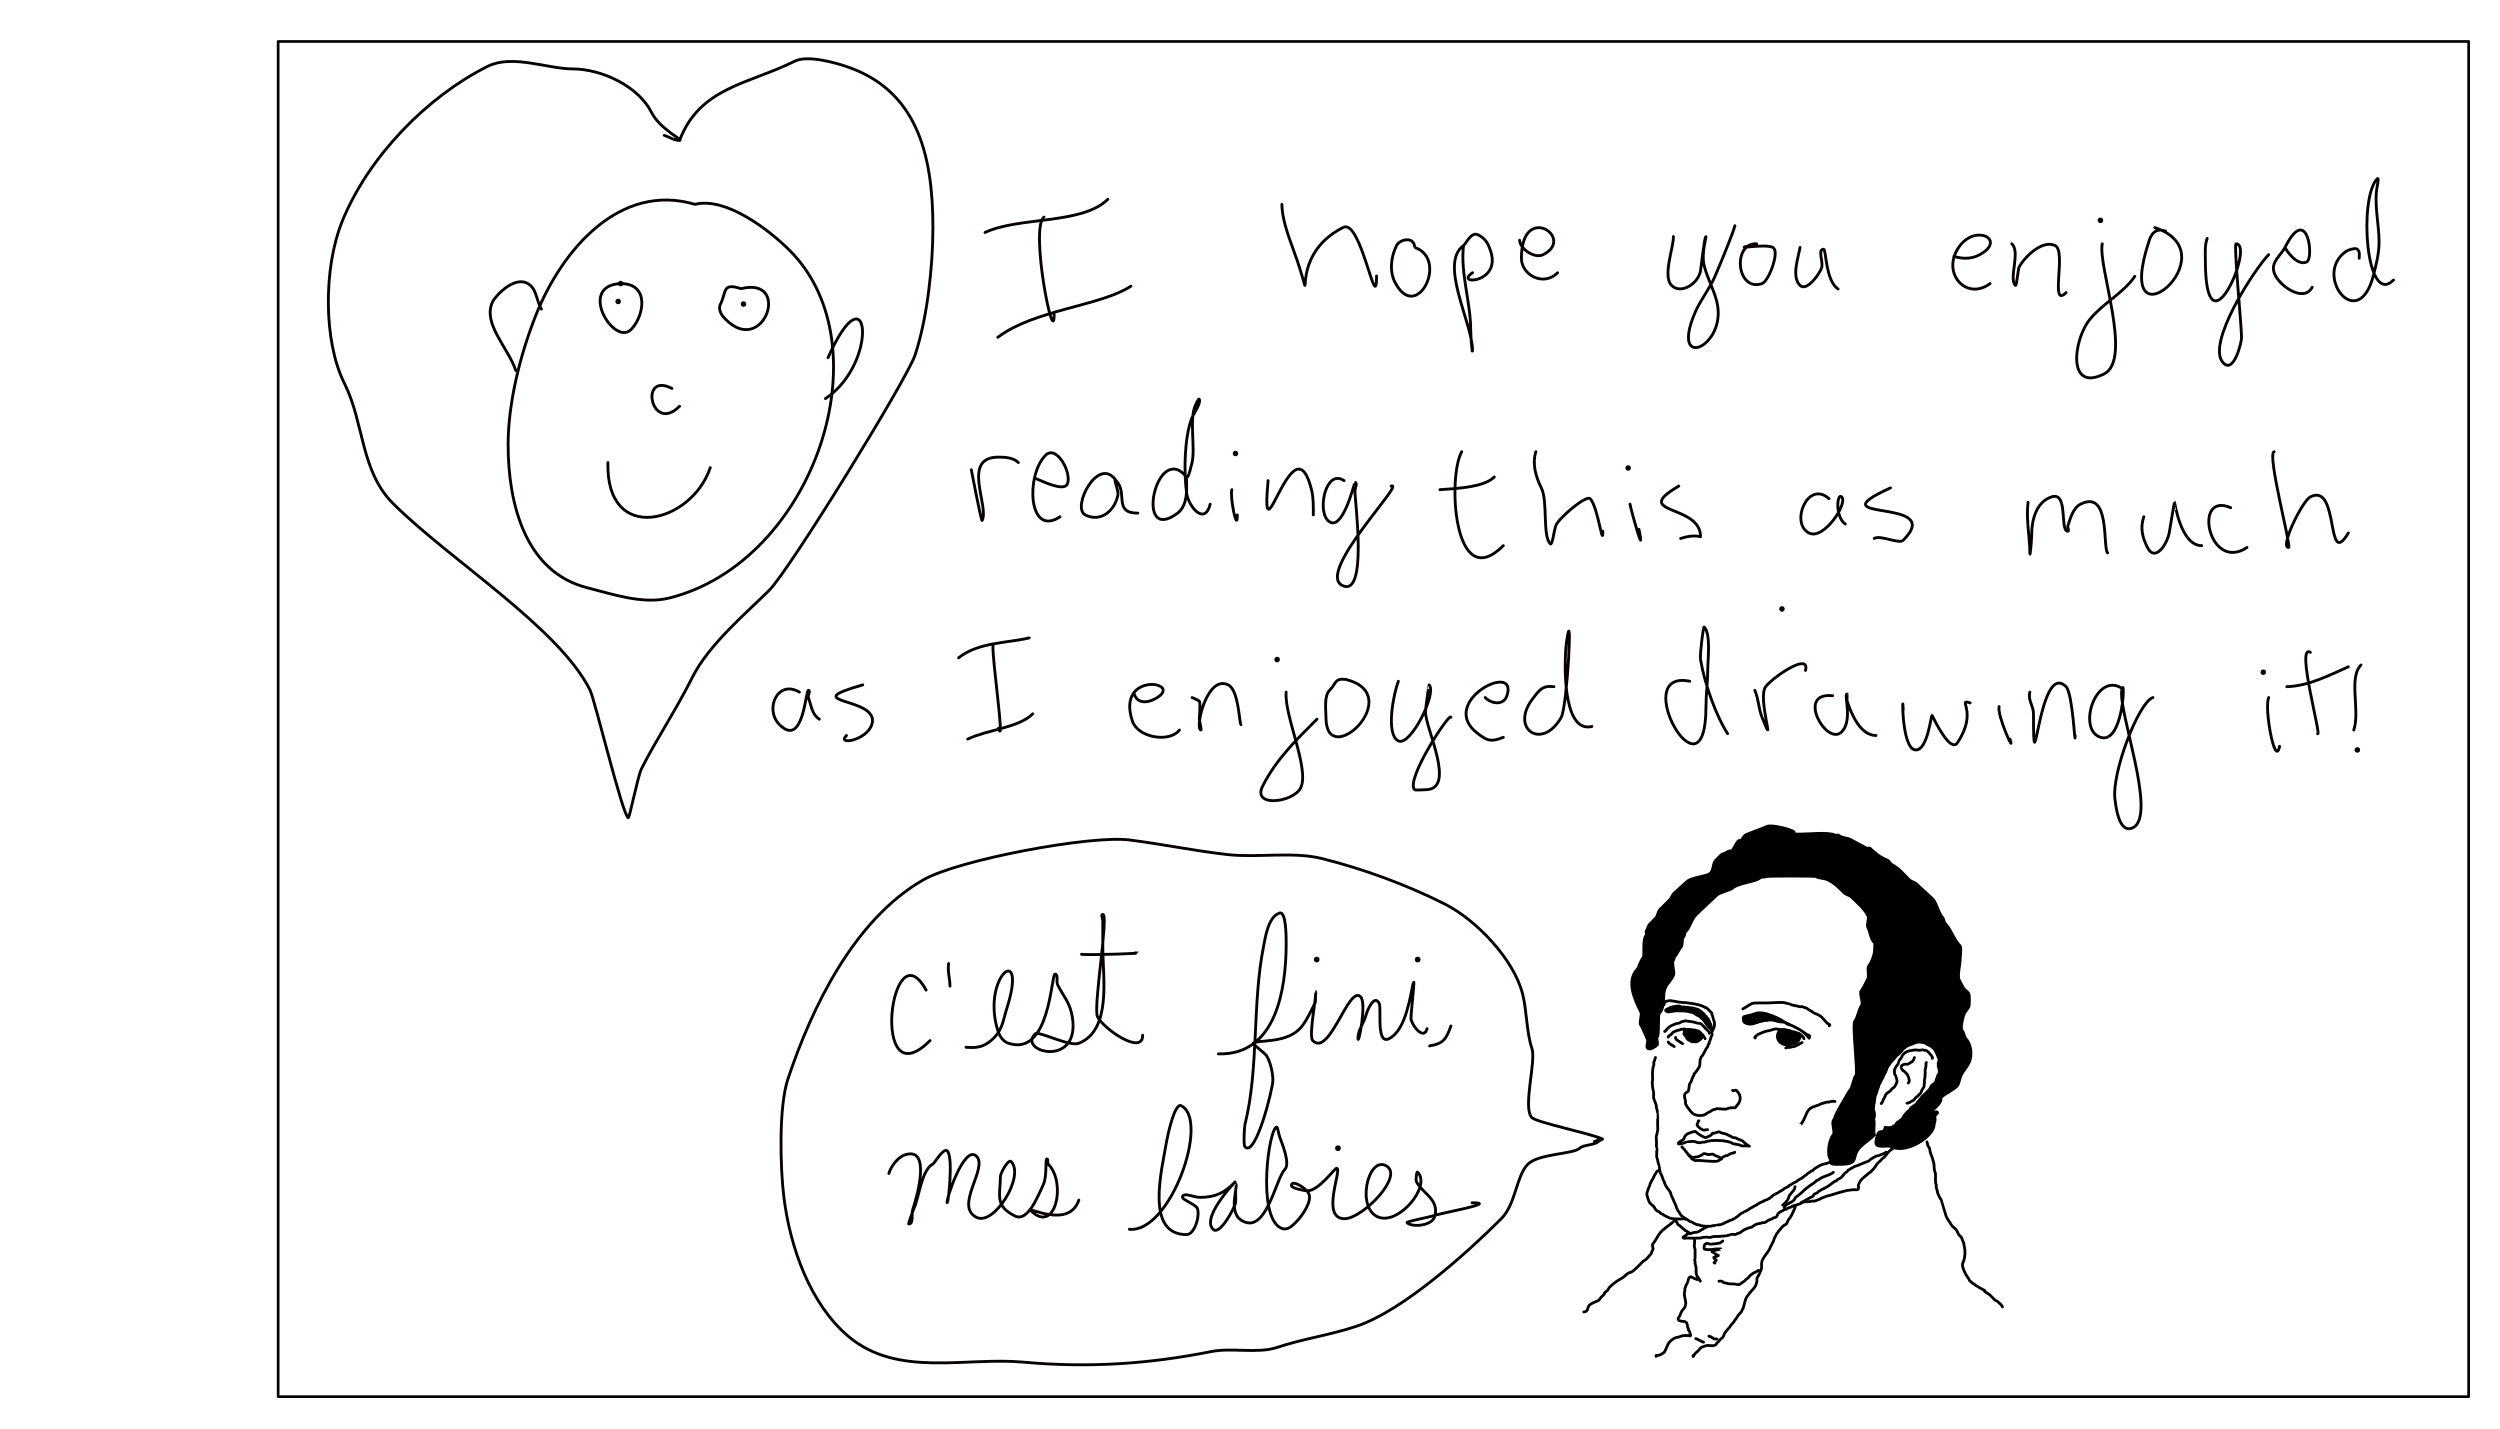 <?xml version="1.0" encoding="UTF-8" standalone="no"?>
<!-- Created with Inkscape (http://www.inkscape.org/) -->

<svg
   xmlns:dc="http://purl.org/dc/elements/1.1/"
   xmlns:cc="http://creativecommons.org/ns#"
   xmlns:rdf="http://www.w3.org/1999/02/22-rdf-syntax-ns#"
   xmlns:svg="http://www.w3.org/2000/svg"
   xmlns="http://www.w3.org/2000/svg"
   xmlns:sodipodi="http://sodipodi.sourceforge.net/DTD/sodipodi-0.dtd"
   xmlns:inkscape="http://www.inkscape.org/namespaces/inkscape"
   width="3.5in"
   height="2in"
   viewBox="0 0 88.9 50.8"
   version="1.1"
   id="svg1391"
   inkscape:version="0.92.5 (2060ec1f9f, 2020-04-08)"
   sodipodi:docname="fin.svg">
  <defs
     id="defs1385" />
  <sodipodi:namedview
     id="base"
     pagecolor="#ffffff"
     bordercolor="#666666"
     borderopacity="1.0"
     inkscape:pageopacity="0.0"
     inkscape:pageshadow="2"
     inkscape:zoom="5.6"
     inkscape:cx="168.94796"
     inkscape:cy="22.228304"
     inkscape:document-units="in"
     inkscape:current-layer="layer1"
     showgrid="false"
     units="in"
     inkscape:window-width="1920"
     inkscape:window-height="1011"
     inkscape:window-x="0"
     inkscape:window-y="0"
     inkscape:window-maximized="1"
     inkscape:snap-global="false" />
  <g
     inkscape:label="Layer 1"
     inkscape:groupmode="layer"
     id="layer1"
     transform="translate(0,-246.2)">
    <rect
       style="fill:none;fill-opacity:1;stroke:#000000;stroke-width:0.095;stroke-linecap:round;stroke-linejoin:round;stroke-miterlimit:4;stroke-dasharray:none;stroke-opacity:1"
       id="rect1936"
       width="77.894"
       height="48.192"
       x="9.891"
       y="247.674" />
    <path
       style="opacity:1;vector-effect:none;fill:none;fill-opacity:1;stroke:#070000;stroke-width:0.102;stroke-linecap:round;stroke-linejoin:bevel;stroke-miterlimit:4;stroke-dasharray:none;stroke-dashoffset:0;stroke-opacity:1"
       d="m 141.363,230.004 c -0.126,0 -0.252,0 -0.378,0"
       id="path3400"
       inkscape:connector-curvature="0" />
    <g
       id="g5097"
       transform="matrix(0.963,0,0,0.962,0.051,7.659)"
       style="stroke-width:1.039">
      <path
         inkscape:connector-curvature="0"
         id="path3382"
         d="m 25.608,255.517 c -2.766,-0.82 -4.899,1.665 -5.859,4.063 -0.583,1.457 -1.039,3.256 -1.039,4.819 0,2.209 0.646,4.721 2.929,5.292 0.895,0.224 2.028,0.627 3.024,0.378 5.328,-1.332 8.005,-9.288 4.441,-12.851 -0.778,-0.778 -2.362,-1.984 -3.496,-1.701 z"
         style="opacity:1;vector-effect:none;fill:none;fill-opacity:1;stroke:#070000;stroke-width:0.106;stroke-linecap:round;stroke-linejoin:bevel;stroke-miterlimit:4;stroke-dasharray:none;stroke-dashoffset:0;stroke-opacity:1" />
      <path
         inkscape:connector-curvature="0"
         id="path3386"
         d="m 22.868,258.446 c -1.618,0.07 -0.249,2.328 0.378,1.701 0.484,-0.484 0.711,-1.701 -0.378,-1.701 z"
         style="opacity:1;vector-effect:none;fill:none;fill-opacity:1;stroke:#070000;stroke-width:0.106;stroke-linecap:round;stroke-linejoin:bevel;stroke-miterlimit:4;stroke-dasharray:none;stroke-dashoffset:0;stroke-opacity:1" />
      <path
         inkscape:connector-curvature="0"
         id="path3388"
         d="m 27.309,258.635 c -0.7,-0.232 -0.531,0.118 -0.756,0.567 -0.123,0.246 0.111,0.489 0.189,0.567 1.412,1.412 2.447,-1.604 0.567,-1.134 z"
         style="opacity:1;vector-effect:none;fill:none;fill-opacity:1;stroke:#070000;stroke-width:0.106;stroke-linecap:round;stroke-linejoin:bevel;stroke-miterlimit:4;stroke-dasharray:none;stroke-dashoffset:0;stroke-opacity:1" />
      <path
         inkscape:connector-curvature="0"
         id="path3390"
         d="m 24.757,262.321 c -1.232,-0.635 -0.761,1.706 0.283,0.661"
         style="opacity:1;vector-effect:none;fill:none;fill-opacity:1;stroke:#070000;stroke-width:0.106;stroke-linecap:round;stroke-linejoin:bevel;stroke-miterlimit:4;stroke-dasharray:none;stroke-dashoffset:0;stroke-opacity:1" />
      <path
         inkscape:connector-curvature="0"
         id="path3392"
         d="m 22.395,265.061 c -0.078,3.074 3.093,2.249 3.78,0.189"
         style="opacity:1;vector-effect:none;fill:none;fill-opacity:1;stroke:#070000;stroke-width:0.106;stroke-linecap:round;stroke-linejoin:bevel;stroke-miterlimit:4;stroke-dasharray:none;stroke-dashoffset:0;stroke-opacity:1" />
      <path
         inkscape:connector-curvature="0"
         id="path3394"
         d="m 30.522,261.187 c 1.518,-3.417 1.908,0.177 -0.094,1.512"
         style="opacity:1;vector-effect:none;fill:none;fill-opacity:1;stroke:#070000;stroke-width:0.106;stroke-linecap:round;stroke-linejoin:bevel;stroke-miterlimit:4;stroke-dasharray:none;stroke-dashoffset:0;stroke-opacity:1" />
      <path
         inkscape:connector-curvature="0"
         id="path3396"
         d="m 19.938,259.391 c -0.176,-0.331 -0.184,-0.656 -0.378,-0.85 -0.517,-0.517 -1.308,0.347 -1.417,0.567 -0.401,0.802 0.567,1.701 0.85,2.551"
         style="opacity:1;vector-effect:none;fill:none;fill-opacity:1;stroke:#070000;stroke-width:0.106;stroke-linecap:round;stroke-linejoin:bevel;stroke-miterlimit:4;stroke-dasharray:none;stroke-dashoffset:0;stroke-opacity:1" />
      <circle
         r="0.102"
         cy="258.446"
         cx="22.868"
         style="fill:#070000;stroke:none;stroke-width:0.275"
         id="path3398" />
      <circle
         r="0.102"
         cy="259.108"
         cx="22.773"
         style="fill:#070000;stroke:none;stroke-width:0.275"
         id="path3402" />
      <circle
         r="0.102"
         cy="259.202"
         cx="27.403"
         style="fill:#070000;stroke:none;stroke-width:0.275"
         id="path3404" />
      <path
         inkscape:connector-curvature="0"
         id="path3406"
         d="m 25.041,253.155 c 0.747,-1.973 2.558,-2.082 4.252,-2.929 0.475,-0.238 1.505,0.061 1.89,0.189 2.577,0.859 3.213,3.17 3.213,5.953 0,1.466 -0.214,3.382 -0.661,4.725 -0.296,0.887 -4.625,7.932 -5.386,8.693 -0.809,0.809 -2.224,1.991 -2.835,3.213 -0.623,1.245 -1.353,2.328 -1.89,3.402 -0.104,0.207 -0.438,1.795 -0.472,1.795 -0.192,0 -1.242,-4.373 -1.417,-4.725 -1.16,-2.319 -5.199,-4.821 -7.276,-6.898 -1.202,-1.202 -1.06,-2.97 -1.795,-4.441 -0.785,-1.57 -0.763,-4.281 -0.094,-5.953 0.971,-2.428 3.162,-4.652 5.386,-5.764 0.909,-0.454 2.222,0.095 3.118,0.095 1.115,0 2.453,0.655 2.929,1.606 0.313,0.625 1.21,1.039 1.039,1.039 -0.199,0 -0.378,-0.126 -0.567,-0.189"
         style="opacity:1;vector-effect:none;fill:none;fill-opacity:1;stroke:#070000;stroke-width:0.106;stroke-linecap:round;stroke-linejoin:bevel;stroke-miterlimit:4;stroke-dasharray:none;stroke-dashoffset:0;stroke-opacity:1" />
      <path
         inkscape:connector-curvature="0"
         id="path3408"
         d="m 38.494,255.99 c -0.522,0.432 0.378,4.941 0.378,3.591"
         style="opacity:1;vector-effect:none;fill:none;fill-opacity:1;stroke:#070000;stroke-width:0.106;stroke-linecap:round;stroke-linejoin:bevel;stroke-miterlimit:4;stroke-dasharray:none;stroke-dashoffset:0;stroke-opacity:1" />
      <path
         inkscape:connector-curvature="0"
         id="path3410"
         d="m 36.793,260.431 c 1.346,-1.022 3.821,-1.161 4.914,-1.89"
         style="opacity:1;vector-effect:none;fill:none;fill-opacity:1;stroke:#070000;stroke-width:0.106;stroke-linecap:round;stroke-linejoin:bevel;stroke-miterlimit:4;stroke-dasharray:none;stroke-dashoffset:0;stroke-opacity:1" />
      <path
         inkscape:connector-curvature="0"
         id="path3412"
         d="m 36.32,256.557 c 1.252,-0.591 3.594,-0.286 4.536,-1.228"
         style="opacity:1;vector-effect:none;fill:none;fill-opacity:1;stroke:#070000;stroke-width:0.106;stroke-linecap:round;stroke-linejoin:bevel;stroke-miterlimit:4;stroke-dasharray:none;stroke-dashoffset:0;stroke-opacity:1" />
      <path
         inkscape:connector-curvature="0"
         id="path3414"
         d="m 47.282,255.518 c 0.017,0.703 0.346,1.415 0.567,2.079 0.741,2.223 -0.468,-0.144 1.701,-1.228 0.658,-0.329 1.228,3.344 1.228,1.795"
         style="opacity:1;vector-effect:none;fill:none;fill-opacity:1;stroke:#070000;stroke-width:0.106;stroke-linecap:round;stroke-linejoin:bevel;stroke-miterlimit:4;stroke-dasharray:none;stroke-dashoffset:0;stroke-opacity:1" />
      <path
         inkscape:connector-curvature="0"
         id="path3424"
         d="m 52.184,257.11 c -0.005,-0.421 -0.547,-0.31 -0.668,-0.067 -0.209,0.417 -0.264,0.942 -0.067,1.336 0.794,1.588 2.019,-0.841 0.735,-1.27 z"
         style="opacity:1;vector-effect:none;fill:none;fill-opacity:1;stroke:#070000;stroke-width:0.106;stroke-linecap:round;stroke-linejoin:bevel;stroke-miterlimit:4;stroke-dasharray:none;stroke-dashoffset:0;stroke-opacity:1" />
      <path
         inkscape:connector-curvature="0"
         id="path3426"
         d="m 53.988,257.043 c -0.116,1.045 0.267,2.077 0.267,3.14 0,0.246 0.067,0.981 0.067,0.735 0,-0.999 -1.249,-3.222 -0.334,-3.875 0.089,-0.064 0.286,-0.525 0.535,-0.401 0.286,0.143 0.376,0.328 0.468,0.601 0.404,1.211 -1.364,1.266 -0.668,0.802"
         style="opacity:1;vector-effect:none;fill:none;fill-opacity:1;stroke:#070000;stroke-width:0.106;stroke-linecap:round;stroke-linejoin:bevel;stroke-miterlimit:4;stroke-dasharray:none;stroke-dashoffset:0;stroke-opacity:1" />
      <path
         inkscape:connector-curvature="0"
         id="path3428"
         d="m 56.06,256.843 c 0.016,0.325 0.554,0.692 0.869,0.535 1.222,-0.611 -0.802,-1.971 -0.802,0.134 0,0.608 0.806,1.065 1.336,0.535"
         style="opacity:1;vector-effect:none;fill:none;fill-opacity:1;stroke:#070000;stroke-width:0.106;stroke-linecap:round;stroke-linejoin:bevel;stroke-miterlimit:4;stroke-dasharray:none;stroke-dashoffset:0;stroke-opacity:1" />
      <path
         inkscape:connector-curvature="0"
         id="path3430"
         d="m 61.739,256.709 c 0.017,0.38 -0.409,1.462 -0.067,1.804 0.339,0.339 0.97,-0.041 1.069,-0.535 0.018,-0.088 0.142,-1.27 0.2,-1.27 0.023,0 -0.177,0.629 -0.067,1.069 0.119,0.474 0.353,0.877 0.468,1.336 0.413,1.651 -1.757,2.629 -0.802,0.401 0.197,-0.46 0.537,-0.874 0.735,-1.336 0.253,-0.591 0.668,-1.602 0.735,-1.871"
         style="opacity:1;vector-effect:none;fill:none;fill-opacity:1;stroke:#070000;stroke-width:0.106;stroke-linecap:round;stroke-linejoin:bevel;stroke-miterlimit:4;stroke-dasharray:none;stroke-dashoffset:0;stroke-opacity:1" />
      <path
         inkscape:connector-curvature="0"
         id="path3432"
         d="m 64.813,256.976 c -0.895,-0.053 -0.761,1.791 0.2,1.47 0.251,-0.084 0.665,-1.204 0.401,-1.336 -0.304,-0.152 -1.527,0.098 -0.869,-0.067"
         style="opacity:1;vector-effect:none;fill:none;fill-opacity:1;stroke:#070000;stroke-width:0.106;stroke-linecap:round;stroke-linejoin:bevel;stroke-miterlimit:4;stroke-dasharray:none;stroke-dashoffset:0;stroke-opacity:1" />
      <path
         inkscape:connector-curvature="0"
         id="path3434"
         d="m 66.416,257.11 c -0.068,0.391 -0.322,1.081 0,1.403 0.252,0.252 0.751,-0.463 0.802,-0.668 0.054,-0.217 -0.157,-0.668 0.067,-0.668 0.101,0 0.066,1.158 0.535,1.47"
         style="opacity:1;vector-effect:none;fill:none;fill-opacity:1;stroke:#070000;stroke-width:0.106;stroke-linecap:round;stroke-linejoin:bevel;stroke-miterlimit:4;stroke-dasharray:none;stroke-dashoffset:0;stroke-opacity:1" />
      <path
         inkscape:connector-curvature="0"
         id="path3436"
         d="m 72.096,257.444 c 0.396,0.108 0.724,0.096 1.069,-0.134 0.818,-0.545 -0.361,-1.091 -0.935,-0.134 -0.562,0.936 0.352,1.908 1.203,1.27"
         style="opacity:1;vector-effect:none;fill:none;fill-opacity:1;stroke:#070000;stroke-width:0.106;stroke-linecap:round;stroke-linejoin:bevel;stroke-miterlimit:4;stroke-dasharray:none;stroke-dashoffset:0;stroke-opacity:1" />
      <path
         inkscape:connector-curvature="0"
         id="path3438"
         d="m 74.234,256.976 c 0.332,0.291 -0.12,1.283 0.134,1.537 0.046,0.046 0.1,-0.601 0.134,-0.668 0.179,-0.358 0.858,-1.041 1.336,-0.802 0.425,0.212 -0.213,2.352 0.401,1.737"
         style="opacity:1;vector-effect:none;fill:none;fill-opacity:1;stroke:#070000;stroke-width:0.106;stroke-linecap:round;stroke-linejoin:bevel;stroke-miterlimit:4;stroke-dasharray:none;stroke-dashoffset:0;stroke-opacity:1" />
      <path
         inkscape:connector-curvature="0"
         id="path3444"
         d="m 77.575,256.976 c -0.167,0.835 1.137,4.276 0.067,4.811 -1.374,0.687 -1.132,-1.257 -0.535,-2.005 0.484,-0.605 1.26,-0.988 1.67,-1.604"
         style="opacity:1;vector-effect:none;fill:none;fill-opacity:1;stroke:#070000;stroke-width:0.106;stroke-linecap:round;stroke-linejoin:bevel;stroke-miterlimit:4;stroke-dasharray:none;stroke-dashoffset:0;stroke-opacity:1" />
      <circle
         r="0.102"
         cy="256.108"
         cx="77.508"
         style="fill:#070000;stroke:none;stroke-width:0.275"
         id="path3446" />
      <path
         inkscape:connector-curvature="0"
         id="path3448"
         d="m 79.914,256.509 c -0.326,-0.12 -0.506,0.047 -0.601,0.334 -1.426,4.278 3.109,0.502 0.2,-0.468"
         style="opacity:1;vector-effect:none;fill:none;fill-opacity:1;stroke:#070000;stroke-width:0.106;stroke-linecap:round;stroke-linejoin:bevel;stroke-miterlimit:4;stroke-dasharray:none;stroke-dashoffset:0;stroke-opacity:1" />
      <path
         inkscape:connector-curvature="0"
         id="path3450"
         d="m 81.45,256.776 c -0.094,0.26 -0.067,0.531 -0.067,0.802 0,3.712 1.844,-0.601 1.136,-0.601 -0.1,0 0.2,3.013 0.2,3.474 0,0.153 -0.273,1.33 -0.668,0.935 -0.68,-0.68 1.163,-3.501 1.67,-4.009"
         style="opacity:1;vector-effect:none;fill:none;fill-opacity:1;stroke:#070000;stroke-width:0.106;stroke-linecap:round;stroke-linejoin:bevel;stroke-miterlimit:4;stroke-dasharray:none;stroke-dashoffset:0;stroke-opacity:1" />
      <path
         inkscape:connector-curvature="0"
         id="path3452"
         d="m 84.324,257.11 c 0.097,0.198 0.485,0.693 0.802,0.535 0.278,-0.139 0.028,-2.194 -0.802,-0.535 -0.147,0.294 -0.535,0.534 -0.401,0.935 0.163,0.488 1.107,1.126 1.403,0.535"
         style="opacity:1;vector-effect:none;fill:none;fill-opacity:1;stroke:#070000;stroke-width:0.106;stroke-linecap:round;stroke-linejoin:bevel;stroke-miterlimit:4;stroke-dasharray:none;stroke-dashoffset:0;stroke-opacity:1" />
      <path
         inkscape:connector-curvature="0"
         id="path3454"
         d="m 87.063,257.511 c 0.01,-0.207 0.012,-0.255 -0.067,-0.334 -0.067,-0.067 -0.349,0.032 -0.401,0.067 -1.282,0.855 0.438,3.124 1.002,0.869 0.1,-0.398 0.2,-0.793 0.2,-1.203 0,-0.663 -0.196,-1.423 -0.067,-2.071 0.017,-0.087 0.063,-0.33 0,-0.267 -0.69,0.69 -0.422,4.766 0.601,3.742"
         style="opacity:1;vector-effect:none;fill:none;fill-opacity:1;stroke:#070000;stroke-width:0.106;stroke-linecap:round;stroke-linejoin:bevel;stroke-miterlimit:4;stroke-dasharray:none;stroke-dashoffset:0;stroke-opacity:1" />
      <g
         id="g3585"
         style="stroke-width:1.039">
        <path
           style="opacity:1;vector-effect:none;fill:none;fill-opacity:1;stroke:#070000;stroke-width:0.106;stroke-linecap:round;stroke-linejoin:bevel;stroke-miterlimit:4;stroke-dasharray:none;stroke-dashoffset:0;stroke-opacity:1"
           d="m 35.814,265.329 c 0.016,0.064 0.367,1.939 0.401,1.871 0.267,-0.534 -0.78,-2.339 0.601,-2.339 0.254,0 0.555,0.021 0.735,0.2"
           id="path3456"
           inkscape:connector-curvature="0" />
        <path
           style="opacity:1;vector-effect:none;fill:none;fill-opacity:1;stroke:#070000;stroke-width:0.106;stroke-linecap:round;stroke-linejoin:bevel;stroke-miterlimit:4;stroke-dasharray:none;stroke-dashoffset:0;stroke-opacity:1"
           d="m 38.22,265.663 c 0.145,0.051 0.992,0.488 1.136,0.2 0.191,-0.381 -0.386,-1.485 -0.802,-1.069 -0.741,0.741 -0.634,3.051 0.535,2.272"
           id="path3458"
           inkscape:connector-curvature="0" />
        <path
           style="opacity:1;vector-effect:none;fill:none;fill-opacity:1;stroke:#070000;stroke-width:0.106;stroke-linecap:round;stroke-linejoin:bevel;stroke-miterlimit:4;stroke-dasharray:none;stroke-dashoffset:0;stroke-opacity:1"
           d="m 41.16,265.729 c -0.656,-0.961 -1.662,1.006 -1.136,1.27 0.569,0.285 1.087,-0.154 1.203,-0.735 0.035,-0.176 -0.194,-0.662 -0.067,-0.535 0.445,0.445 -0.114,1.203 0.802,1.203"
           id="path3460"
           inkscape:connector-curvature="0" />
        <path
           style="opacity:1;vector-effect:none;fill:none;fill-opacity:1;stroke:#070000;stroke-width:0.106;stroke-linecap:round;stroke-linejoin:bevel;stroke-miterlimit:4;stroke-dasharray:none;stroke-dashoffset:0;stroke-opacity:1"
           d="m 43.765,265.596 c -1.123,-1.37 -1.955,2.552 -0.334,1.336 0.274,-0.206 0.334,-0.59 0.334,-0.935 0,-0.881 -0.047,0.137 0.2,-0.935 0.129,-0.56 -0.118,-1.635 0.134,-2.138 0.011,-0.023 0.106,-0.256 0.134,-0.2 0.071,0.143 -0.225,0.561 -0.267,0.668 -0.287,0.717 -0.31,2.039 -0.2,2.806 0.071,0.496 0.666,1.212 0.869,0.401"
           id="path3462"
           inkscape:connector-curvature="0" />
        <path
           style="opacity:1;vector-effect:none;fill:none;fill-opacity:1;stroke:#070000;stroke-width:0.106;stroke-linecap:round;stroke-linejoin:bevel;stroke-miterlimit:4;stroke-dasharray:none;stroke-dashoffset:0;stroke-opacity:1"
           d="m 45.436,266.064 c -0.086,0.235 0.2,1.649 0.2,0.935"
           id="path3464"
           inkscape:connector-curvature="0" />
        <circle
           id="path3466"
           style="fill:#070000;stroke:none;stroke-width:0.275"
           cx="45.569"
           cy="264.727"
           r="0.102" />
        <path
           style="opacity:1;vector-effect:none;fill:none;fill-opacity:1;stroke:#070000;stroke-width:0.106;stroke-linecap:round;stroke-linejoin:bevel;stroke-miterlimit:4;stroke-dasharray:none;stroke-dashoffset:0;stroke-opacity:1"
           d="m 46.772,265.729 c -0.296,3.283 0.927,-2.372 1.604,0.334 0.076,0.303 0.067,0.623 0.067,0.935"
           id="path3468"
           inkscape:connector-curvature="0" />
        <path
           style="opacity:1;vector-effect:none;fill:none;fill-opacity:1;stroke:#070000;stroke-width:0.106;stroke-linecap:round;stroke-linejoin:bevel;stroke-miterlimit:4;stroke-dasharray:none;stroke-dashoffset:0;stroke-opacity:1"
           d="m 49.578,265.729 c -0.669,-0.447 -0.992,1.079 -0.601,1.47 0.533,0.533 0.984,-1.403 1.002,-1.403 0.111,0 0,0.223 0,0.334 0,0.361 0.483,3.95 -0.468,3.475 -0.975,-0.488 2.37,-3.864 1.804,-3.675"
           id="path3472"
           inkscape:connector-curvature="0" />
      </g>
      <g
         id="g3594"
         style="stroke-width:1.039">
        <path
           style="opacity:1;vector-effect:none;fill:none;fill-opacity:1;stroke:#070000;stroke-width:0.106;stroke-linecap:round;stroke-linejoin:bevel;stroke-miterlimit:4;stroke-dasharray:none;stroke-dashoffset:0;stroke-opacity:1"
           d="m 53.12,266.064 c 0.628,-0.044 1.621,-0.085 2.005,-0.468"
           id="path3476"
           inkscape:connector-curvature="0" />
        <g
           id="g3565"
           style="stroke-width:1.039">
          <path
             inkscape:connector-curvature="0"
             id="path3474"
             d="m 53.922,264.66 c -0.527,0.936 -0.305,5.316 1.537,3.474"
             style="opacity:1;vector-effect:none;fill:none;fill-opacity:1;stroke:#070000;stroke-width:0.106;stroke-linecap:round;stroke-linejoin:bevel;stroke-miterlimit:4;stroke-dasharray:none;stroke-dashoffset:0;stroke-opacity:1" />
          <path
             inkscape:connector-curvature="0"
             id="path3478"
             d="m 56.661,264.66 c -0.144,0.454 0.003,0.94 0.2,1.336 0.251,0.502 0.035,1.772 0.334,2.071 0.072,0.072 0.13,-0.456 0.2,-0.668 0.09,-0.27 1.123,-1.149 1.27,-1.002 0.287,0.287 0.468,1.864 0.468,1.203"
             style="opacity:1;vector-effect:none;fill:none;fill-opacity:1;stroke:#070000;stroke-width:0.106;stroke-linecap:round;stroke-linejoin:bevel;stroke-miterlimit:4;stroke-dasharray:none;stroke-dashoffset:0;stroke-opacity:1" />
          <path
             inkscape:connector-curvature="0"
             id="path3480"
             d="m 60.136,266.598 c 0.056,0.298 0.572,2.127 0.334,0.935"
             style="opacity:1;vector-effect:none;fill:none;fill-opacity:1;stroke:#070000;stroke-width:0.106;stroke-linecap:round;stroke-linejoin:bevel;stroke-miterlimit:4;stroke-dasharray:none;stroke-dashoffset:0;stroke-opacity:1" />
          <circle
             r="0.102"
             cy="265.262"
             cx="60.069"
             style="fill:#070000;stroke:none;stroke-width:0.275"
             id="path3482" />
          <path
             inkscape:connector-curvature="0"
             id="path3484"
             d="m 61.94,265.93 c -1.818,1.062 0.802,0.65 0.802,1.871 0,0.022 -0.215,-0.106 -0.735,0.067"
             style="opacity:1;vector-effect:none;fill:none;fill-opacity:1;stroke:#070000;stroke-width:0.106;stroke-linecap:round;stroke-linejoin:bevel;stroke-miterlimit:4;stroke-dasharray:none;stroke-dashoffset:0;stroke-opacity:1" />
        </g>
      </g>
      <g
         transform="translate(-1.069,-0.267)"
         id="g3569"
         style="stroke-width:1.039">
        <path
           style="opacity:1;vector-effect:none;fill:none;fill-opacity:1;stroke:#070000;stroke-width:0.106;stroke-linecap:round;stroke-linejoin:bevel;stroke-miterlimit:4;stroke-dasharray:none;stroke-dashoffset:0;stroke-opacity:1"
           d="m 68.555,266.665 c -0.782,-0.711 -1.452,0.911 -0.735,1.27 0.541,0.271 1.441,-1.099 1.203,-1.336 -0.173,-0.173 -0.252,0.745 0.134,1.002"
           id="path3486"
           inkscape:connector-curvature="0" />
        <path
           style="opacity:1;vector-effect:none;fill:none;fill-opacity:1;stroke:#070000;stroke-width:0.106;stroke-linecap:round;stroke-linejoin:bevel;stroke-miterlimit:4;stroke-dasharray:none;stroke-dashoffset:0;stroke-opacity:1"
           d="m 70.826,266.264 c -2.899,1.322 2.099,0.307 0.468,1.938 -0.151,0.151 -0.855,-0.209 -1.069,-0.067"
           id="path3488"
           inkscape:connector-curvature="0" />
      </g>
      <g
         transform="translate(-1.27,0.2)"
         id="g3575"
         style="stroke-width:1.039">
        <path
           style="opacity:1;vector-effect:none;fill:none;fill-opacity:1;stroke:#070000;stroke-width:0.106;stroke-linecap:round;stroke-linejoin:bevel;stroke-miterlimit:4;stroke-dasharray:none;stroke-dashoffset:0;stroke-opacity:1"
           d="m 76.105,266.331 c -0.078,0.619 0.067,1.295 0.067,1.871 0,0.224 0.067,-0.444 0.067,-0.668 0,-0.542 0.16,-1.212 0.735,-1.403 0.634,-0.211 0.29,1.27 0.601,1.27 0.067,0 -0.021,-0.137 0,-0.2 0.082,-0.245 0.186,-0.661 0.468,-0.802 1.118,-0.559 0.806,1.607 1.002,1.804"
           id="path3490"
           inkscape:connector-curvature="0" />
        <path
           style="opacity:1;vector-effect:none;fill:none;fill-opacity:1;stroke:#070000;stroke-width:0.106;stroke-linecap:round;stroke-linejoin:bevel;stroke-miterlimit:4;stroke-dasharray:none;stroke-dashoffset:0;stroke-opacity:1"
           d="m 80.381,266.865 c -0.146,0.424 -0.048,0.772 0.134,1.136 0.274,0.549 0.713,-0.093 0.802,-0.535 0.013,-0.064 0.183,-1.136 0.2,-1.136 0.006,0 0.223,1.604 1.002,1.604"
           id="path3492"
           inkscape:connector-curvature="0" />
        <path
           style="opacity:1;vector-effect:none;fill:none;fill-opacity:1;stroke:#070000;stroke-width:0.106;stroke-linecap:round;stroke-linejoin:bevel;stroke-miterlimit:4;stroke-dasharray:none;stroke-dashoffset:0;stroke-opacity:1"
           d="m 83.589,266.531 c -1.42,-0.623 -0.815,2.414 0.601,1.47"
           id="path3494"
           inkscape:connector-curvature="0" />
        <path
           style="opacity:1;vector-effect:none;fill:none;fill-opacity:1;stroke:#070000;stroke-width:0.106;stroke-linecap:round;stroke-linejoin:bevel;stroke-miterlimit:4;stroke-dasharray:none;stroke-dashoffset:0;stroke-opacity:1"
           d="m 85.192,264.46 c -0.277,0.076 0.65,3.541 0.535,3.541 -0.342,0 0.511,-1.726 0.802,-1.871 1.091,-0.545 0.562,2.739 1.403,1.336"
           id="path3496"
           inkscape:connector-curvature="0" />
      </g>
      <path
         inkscape:connector-curvature="0"
         id="path3498"
         d="m 29.466,273.547 c -0.801,-0.478 -1.303,0.635 -0.735,1.203 0.884,0.884 0.959,-1.27 1.069,-1.27 0.089,0 -0.028,0.183 0,0.267 0.119,0.357 0.134,0.624 0.401,0.802"
         style="opacity:1;vector-effect:none;fill:none;fill-opacity:1;stroke:#070000;stroke-width:0.106;stroke-linecap:round;stroke-linejoin:bevel;stroke-miterlimit:4;stroke-dasharray:none;stroke-dashoffset:0;stroke-opacity:1" />
      <path
         inkscape:connector-curvature="0"
         id="path3500"
         d="m 31.805,273.28 c -2.55,0.725 0.684,0.42 0.334,1.47 -0.196,0.588 -1.313,0.779 -0.935,0.401"
         style="opacity:1;vector-effect:none;fill:none;fill-opacity:1;stroke:#070000;stroke-width:0.106;stroke-linecap:round;stroke-linejoin:bevel;stroke-miterlimit:4;stroke-dasharray:none;stroke-dashoffset:0;stroke-opacity:1" />
      <path
         inkscape:connector-curvature="0"
         id="path3502"
         d="m 36.616,271.81 c -0.049,0.445 0.452,3.827 0.2,3.074"
         style="opacity:1;vector-effect:none;fill:none;fill-opacity:1;stroke:#070000;stroke-width:0.106;stroke-linecap:round;stroke-linejoin:bevel;stroke-miterlimit:4;stroke-dasharray:none;stroke-dashoffset:0;stroke-opacity:1" />
      <path
         inkscape:connector-curvature="0"
         id="path3504"
         d="m 35.68,275.284 c 0.753,-0.36 1.883,-0.413 2.405,-0.935"
         style="opacity:1;vector-effect:none;fill:none;fill-opacity:1;stroke:#070000;stroke-width:0.106;stroke-linecap:round;stroke-linejoin:bevel;stroke-miterlimit:4;stroke-dasharray:none;stroke-dashoffset:0;stroke-opacity:1" />
      <path
         inkscape:connector-curvature="0"
         id="path3506"
         d="m 35.346,272.278 c 0.727,-0.583 1.854,-0.547 2.606,-0.735"
         style="opacity:1;vector-effect:none;fill:none;fill-opacity:1;stroke:#070000;stroke-width:0.106;stroke-linecap:round;stroke-linejoin:bevel;stroke-miterlimit:4;stroke-dasharray:none;stroke-dashoffset:0;stroke-opacity:1" />
      <path
         inkscape:connector-curvature="0"
         id="path3508"
         d="m 41.828,273.614 c 0.107,0.34 0.439,0.349 0.735,0.2 1.249,-0.625 -1.435,-1.098 -0.802,0.802 0.21,0.629 1.383,0.806 1.737,0.334"
         style="opacity:1;vector-effect:none;fill:none;fill-opacity:1;stroke:#070000;stroke-width:0.106;stroke-linecap:round;stroke-linejoin:bevel;stroke-miterlimit:4;stroke-dasharray:none;stroke-dashoffset:0;stroke-opacity:1" />
      <path
         inkscape:connector-curvature="0"
         id="path3510"
         d="m 43.966,273.748 c 0.089,0.045 0.188,0.074 0.267,0.134 0.053,0.04 0,0.6 0,0.668 0,0.024 0.082,0.401 0.067,0.401 -0.251,0 0.204,-2.07 1.002,-1.67 0.386,0.193 0.402,1.371 0.468,1.47"
         style="opacity:1;vector-effect:none;fill:none;fill-opacity:1;stroke:#070000;stroke-width:0.106;stroke-linecap:round;stroke-linejoin:bevel;stroke-miterlimit:4;stroke-dasharray:none;stroke-dashoffset:0;stroke-opacity:1" />
      <path
         inkscape:connector-curvature="0"
         id="path3512"
         d="m 47.44,273.547 c -0.079,0.869 0.879,2.853 0.535,3.541 -0.271,0.543 -1.805,0.737 -1.403,-0.067 0.501,-1.002 1.307,-1.775 2.005,-2.472"
         style="opacity:1;vector-effect:none;fill:none;fill-opacity:1;stroke:#070000;stroke-width:0.106;stroke-linecap:round;stroke-linejoin:bevel;stroke-miterlimit:4;stroke-dasharray:none;stroke-dashoffset:0;stroke-opacity:1" />
      <circle
         r="0.102"
         cy="272.344"
         cx="47.106"
         style="fill:#070000;stroke:none;stroke-width:0.275"
         id="path3514" />
      <path
         inkscape:connector-curvature="0"
         id="path3516"
         d="m 49.645,273.079 c -0.424,-0.054 -0.353,0.153 -0.601,0.401 -0.211,0.211 -0.134,0.715 -0.134,1.002 0,2.033 3.017,-0.833 0.735,-1.403 z"
         style="opacity:1;vector-effect:none;fill:none;fill-opacity:1;stroke:#070000;stroke-width:0.106;stroke-linecap:round;stroke-linejoin:bevel;stroke-miterlimit:4;stroke-dasharray:none;stroke-dashoffset:0;stroke-opacity:1" />
      <path
         inkscape:connector-curvature="0"
         id="path3518"
         d="m 51.583,273.146 c -0.166,0.42 -0.485,1.962 0,2.205 0.444,0.222 1.437,-1.77 1.136,-2.071 -0.006,-0.006 -0.134,0.859 -0.134,1.002 0,0.62 1.158,2.873 0,2.873 -0.04,0 -0.375,0.026 -0.401,0 -0.361,-0.361 1.336,-2.928 1.336,-2.673"
         style="opacity:1;vector-effect:none;fill:none;fill-opacity:1;stroke:#070000;stroke-width:0.106;stroke-linecap:round;stroke-linejoin:bevel;stroke-miterlimit:4;stroke-dasharray:none;stroke-dashoffset:0;stroke-opacity:1" />
      <path
         inkscape:connector-curvature="0"
         id="path3520"
         d="m 54.79,273.748 c 0.219,0.23 0.675,0.312 0.802,-0.067 0.44,-1.32 -2.614,0.244 -1.069,1.403 0.352,0.264 0.475,0.318 0.935,0.134"
         style="opacity:1;vector-effect:none;fill:none;fill-opacity:1;stroke:#070000;stroke-width:0.106;stroke-linecap:round;stroke-linejoin:bevel;stroke-miterlimit:4;stroke-dasharray:none;stroke-dashoffset:0;stroke-opacity:1" />
      <path
         inkscape:connector-curvature="0"
         id="path3522"
         d="m 57.329,273.347 c -0.434,-0.057 -0.555,0.139 -0.802,0.468 -0.821,1.094 0.361,1.907 1.069,0.668 0.227,-0.398 0.434,-4.438 0.2,-2.806 -0.097,0.681 -0.176,3.418 0.935,3.14"
         style="opacity:1;vector-effect:none;fill:none;fill-opacity:1;stroke:#070000;stroke-width:0.106;stroke-linecap:round;stroke-linejoin:bevel;stroke-miterlimit:4;stroke-dasharray:none;stroke-dashoffset:0;stroke-opacity:1" />
      <path
         inkscape:connector-curvature="0"
         id="path3526"
         d="m 62.341,273.146 c -2.289,-0.468 0.601,4.691 0.601,0.935 0,-0.463 0.067,-0.93 0.067,-1.403 0,-0.334 0.12,-1.283 -0.134,-1.537 -0.034,-0.034 -0.162,1.035 -0.134,1.203 0.158,0.945 0.605,2.143 1.002,2.74"
         style="opacity:1;vector-effect:none;fill:none;fill-opacity:1;stroke:#070000;stroke-width:0.106;stroke-linecap:round;stroke-linejoin:bevel;stroke-miterlimit:4;stroke-dasharray:none;stroke-dashoffset:0;stroke-opacity:1" />
      <path
         inkscape:connector-curvature="0"
         id="path3528"
         d="m 64.746,273.48 c 0.143,0.328 0.137,0.676 0.267,1.002 0.55,1.375 -0.184,-0.713 0.134,-1.136 0.261,-0.347 1.644,-1.296 1.47,-0.601"
         style="opacity:1;vector-effect:none;fill:none;fill-opacity:1;stroke:#070000;stroke-width:0.106;stroke-linecap:round;stroke-linejoin:bevel;stroke-miterlimit:4;stroke-dasharray:none;stroke-dashoffset:0;stroke-opacity:1" />
      <path
         inkscape:connector-curvature="0"
         id="path3530"
         d="m 67.619,273.681 c -1.374,-0.151 -0.215,1.885 0.334,1.336 0.425,-0.425 0.064,-1.403 0.2,-1.403 0.005,0 -0.007,0.247 0,0.267 0.173,0.519 0.503,1.27 1.069,1.27"
         style="opacity:1;vector-effect:none;fill:none;fill-opacity:1;stroke:#070000;stroke-width:0.106;stroke-linecap:round;stroke-linejoin:bevel;stroke-miterlimit:4;stroke-dasharray:none;stroke-dashoffset:0;stroke-opacity:1" />
      <path
         inkscape:connector-curvature="0"
         id="path3532"
         d="m 70.225,274.215 c -0.026,-0.983 -0.1,1.47 0.468,1.47 0.45,0 0.561,-1.35 0.601,-1.27 0.123,0.247 0.683,1.381 0.935,1.002 0.783,-1.174 -0.041,-1.64 0.468,-1.47"
         style="opacity:1;vector-effect:none;fill:none;fill-opacity:1;stroke:#070000;stroke-width:0.106;stroke-linecap:round;stroke-linejoin:bevel;stroke-miterlimit:4;stroke-dasharray:none;stroke-dashoffset:0;stroke-opacity:1" />
      <path
         inkscape:connector-curvature="0"
         id="path3534"
         d="m 73.766,274.082 c -0.081,0.332 0.615,1.845 0.401,1.203"
         style="opacity:1;vector-effect:none;fill:none;fill-opacity:1;stroke:#070000;stroke-width:0.106;stroke-linecap:round;stroke-linejoin:bevel;stroke-miterlimit:4;stroke-dasharray:none;stroke-dashoffset:0;stroke-opacity:1" />
      <circle
         r="0.102"
         cy="270.473"
         cx="65.748"
         style="fill:#070000;stroke:none;stroke-width:0.275"
         id="path3536" />
      <path
         inkscape:connector-curvature="0"
         id="path3538"
         d="m 74.902,273.547 c -0.076,0.32 0.134,0.501 0.134,0.802 0,3.202 0.187,-2.018 1.203,-1.002 0.254,0.254 0.334,2.367 0.334,1.804"
         style="opacity:1;vector-effect:none;fill:none;fill-opacity:1;stroke:#070000;stroke-width:0.106;stroke-linecap:round;stroke-linejoin:bevel;stroke-miterlimit:4;stroke-dasharray:none;stroke-dashoffset:0;stroke-opacity:1" />
      <path
         inkscape:connector-curvature="0"
         id="path3544"
         d="m 78.31,273.413 c -0.965,-0.644 -1.681,1.511 -0.802,1.804 0.827,0.276 0.924,-2.172 0.802,-1.804 -0.225,0.676 1.327,4.682 0.401,5.145 -0.531,0.265 -0.64,-0.845 -0.668,-1.069 -0.12,-0.958 0.872,-3.565 1.403,-3.742"
         style="opacity:1;vector-effect:none;fill:none;fill-opacity:1;stroke:#070000;stroke-width:0.106;stroke-linecap:round;stroke-linejoin:bevel;stroke-miterlimit:4;stroke-dasharray:none;stroke-dashoffset:0;stroke-opacity:1" />
      <path
         inkscape:connector-curvature="0"
         id="path3546"
         d="m 83.722,273.748 c -0.176,0.375 0.235,2.636 0.401,1.804"
         style="opacity:1;vector-effect:none;fill:none;fill-opacity:1;stroke:#070000;stroke-width:0.106;stroke-linecap:round;stroke-linejoin:bevel;stroke-miterlimit:4;stroke-dasharray:none;stroke-dashoffset:0;stroke-opacity:1" />
      <circle
         r="0.102"
         cy="272.812"
         cx="83.522"
         style="fill:#070000;stroke:none;stroke-width:0.275"
         id="path3548" />
      <path
         inkscape:connector-curvature="0"
         id="path3550"
         d="m 85.259,272.077 c -0.549,-0.346 0.436,3.175 0.267,3.007"
         style="opacity:1;vector-effect:none;fill:none;fill-opacity:1;stroke:#070000;stroke-width:0.106;stroke-linecap:round;stroke-linejoin:bevel;stroke-miterlimit:4;stroke-dasharray:none;stroke-dashoffset:0;stroke-opacity:1" />
      <path
         inkscape:connector-curvature="0"
         id="path3552"
         d="m 84.39,273.347 c 0.797,-0.024 1.551,-0.414 2.272,-0.735"
         style="opacity:1;vector-effect:none;fill:none;fill-opacity:1;stroke:#070000;stroke-width:0.106;stroke-linecap:round;stroke-linejoin:bevel;stroke-miterlimit:4;stroke-dasharray:none;stroke-dashoffset:0;stroke-opacity:1" />
      <circle
         r="0.102"
         cy="275.685"
         cx="86.996"
         style="fill:#070000;stroke:none;stroke-width:0.275"
         id="path3554" />
      <path
         inkscape:connector-curvature="0"
         id="path3556"
         d="m 86.863,274.95 c 0.242,-0.728 -0.203,-1.935 0.267,-2.405"
         style="opacity:1;vector-effect:none;fill:none;fill-opacity:1;stroke:#070000;stroke-width:0.106;stroke-linecap:round;stroke-linejoin:bevel;stroke-miterlimit:4;stroke-dasharray:none;stroke-dashoffset:0;stroke-opacity:1" />
    </g>
    <g
       id="g5014"
       transform="matrix(-0.578,0,0,0.578,107.465,100.079)"
       style="stroke-width:1.729">
      <path
         sodipodi:nodetypes="cccccssccccccccccccccccscccscccccccccssscccccccccccccccccccccccccccscccccccccccccccsccscccccccsccccscccsscscccccscccccccccccccccccsccccccscccccccccccccccccccccc"
         inkscape:connector-curvature="0"
         id="path1987"
         d="m 69.946,322.157 10e-6,2e-5 c 0.064,0.397 0.254,0.187 0.401,0.334 0.063,0.063 0.24,0.629 0.134,0.735 -0.204,0.204 -0.691,0.011 -0.935,0.134 -0.918,0.459 -2.606,-0.659 -2.606,-1.336 0,-0.078 -0.067,-0.179 -0.067,-0.334 0,-0.041 0.026,-0.241 0,-0.267 -0.004,-0.004 -0.206,-0.128 -0.134,-0.2 0.083,-0.083 0.542,0.192 0.601,0.134 0.061,-0.061 -0.242,-0.176 -0.267,-0.2 -0.213,-0.213 -0.414,-0.361 -0.535,-0.601 -0.04,-0.081 -0.008,-0.208 -0.067,-0.267 -0.18,-0.18 -0.895,-0.52 -1.002,-0.735 -0.094,-0.189 -0.107,-0.415 -0.2,-0.601 -0.163,-0.325 -0.314,-0.428 -0.468,-0.735 -0.257,-0.513 -0.128,-1.208 0.2,-1.537 0.058,-0.058 0.119,-0.387 0.2,-0.468 0.159,-0.159 -0.074,-0.95 -0.134,-1.069 -0.078,-0.155 -0.178,-0.223 -0.267,-0.401 -0.049,-0.097 -0.049,-0.705 0,-0.802 0.065,-0.129 0.194,-0.194 0.267,-0.267 0.056,-0.056 0.284,-0.501 0.334,-0.601 0.109,-0.218 -0.067,-0.929 -0.067,-1.203 0,-0.138 -0.088,-0.781 0,-0.869 0.39,-0.39 0.559,-1.026 0.935,-1.403 0.062,-0.062 0.071,-0.272 0.134,-0.334 0.265,-0.265 0.372,-0.907 0.601,-1.136 0.276,-0.276 0.73,-0.663 1.002,-0.935 0.105,-0.105 0.363,-0.162 0.468,-0.267 0.26,-0.26 0.598,-0.7 1.069,-0.935 0.101,-0.051 0.161,-0.232 0.267,-0.267 0.387,-0.129 0.849,-0.515 1.069,-0.735 0.031,-0.031 0.16,0.02 0.2,0 0.407,-0.203 0.628,-0.347 1.002,-0.535 0.228,-0.114 0.565,-0.098 0.735,-0.267 0.031,-0.031 0.16,0.02 0.2,0 0.41,-0.205 1.617,-0.067 2.138,-0.067 h 0.601 c 0.114,0 0.334,0.18 0.334,0.067 0,-0.078 -0.602,-0.133 -0.535,-0.2 0.153,-0.153 1.388,-0.475 1.67,-0.334 0.152,0.076 1.286,0.485 1.336,0.535 0.084,0.084 0.189,0.256 0.267,0.334 0.032,0.032 0.102,-0.032 0.134,0 0.206,0.206 0.263,0.464 0.401,0.601 0.044,0.044 0.234,0.033 0.267,0.067 0.103,0.103 0.349,0.148 0.401,0.2 0.106,0.106 0.201,0.201 0.334,0.334 0.197,0.197 0.125,0.592 0.334,0.802 0.207,0.207 1.176,0.24 1.47,0.535 0.164,0.164 0.619,0.552 0.802,0.735 0.059,0.059 0.142,0.275 0.2,0.334 0.256,0.256 0.414,0.414 0.668,0.668 0.033,0.033 0.147,0.415 0.2,0.468 0.146,0.146 0.278,0.278 0.401,0.401 0.094,0.094 0.128,0.329 0.2,0.401 0.044,0.044 -0.044,0.223 0,0.267 0.265,0.265 0.081,1.284 0.2,1.403 0.163,0.163 0.284,0.619 0.334,0.668 0.738,0.738 0.183,1.906 -0.2,2.673 -0.085,0.169 0.129,0.673 0,0.802 -0.066,0.066 -0.324,0.716 -0.401,0.869 -0.056,0.113 0.086,0.449 0,0.535 -0.178,0.178 -0.551,-0.151 -0.601,-0.2 -0.078,-0.078 0.078,-0.39 0,-0.468 -0.141,-0.14 -0.026,-1.362 -0.134,-1.47 -0.216,-0.216 -0.267,-0.626 -0.267,-1.002 0,-0.74 -0.331,-0.796 -0.601,-1.336 -0.099,-0.197 0.15,-0.785 0,-0.935 -0.044,-0.045 -0.022,-0.156 -0.067,-0.2 -0.147,-0.147 -0.255,-0.456 -0.401,-0.601 -0.107,-0.107 -0.036,-0.504 -0.134,-0.601 -0.091,-0.091 -0.091,-0.292 -0.134,-0.334 -0.302,-0.302 -0.349,-0.75 -0.668,-1.069 -0.426,-0.426 -0.957,-0.89 -1.27,-1.203 -0.127,-0.127 -0.862,-0.328 -0.935,-0.401 -0.346,-0.346 -1.461,-0.392 -1.737,-0.668 -0.032,-0.032 -0.339,-0.036 -0.401,-0.067 -0.077,-0.038 -2.93,-0.038 -3.007,0 -0.239,0.12 -0.558,0.112 -0.735,0.2 -0.438,0.219 -0.679,0.479 -1.002,0.802 -0.115,0.115 -0.347,0.147 -0.468,0.267 -0.282,0.282 -0.782,0.695 -1.002,1.136 -0.098,0.196 0.098,0.539 0,0.735 -0.159,0.317 -0.154,0.689 -0.401,0.935 -0.054,0.054 0,0.45 0,0.535 0,0.244 0.232,0.766 0.334,0.869 0.133,0.133 -0.02,0.627 0.067,0.802 0.095,0.189 0.313,0.647 0.401,0.735 0.156,0.156 -0.156,0.78 0,0.935 0.135,0.135 0.24,0.775 0.401,0.935 0.181,0.181 -0.206,3.201 -0.067,3.341 0.124,0.124 0.244,0.778 0.334,0.869 0.117,0.117 0.935,1.577 0.935,1.604 0,0.109 0.086,0.239 0.134,0.334 0.092,0.183 -0.139,0.729 0,0.869 0.226,0.226 0.435,1.235 0.134,1.537 -0.033,0.033 0.033,0.167 0,0.2 -0.092,0.092 -0.356,0.067 -0.535,0.067 -1.323,0 -0.639,-0.439 -1.27,-1.069 -0.249,-0.249 -0.604,-0.47 -0.869,-0.735 l -3e-5,1e-5 c -0.015,-0.015 0.033,-0.081 0.033,-0.167 0,-0.224 -0.017,-0.404 -0.017,-0.618 0,-0.061 0.043,-0.198 0.017,-0.251 -0.063,-0.127 -0.044,-0.363 0.017,-0.484 0.042,-0.084 -0.023,-0.447 -0.05,-0.501 -0.013,-0.027 0.013,-0.073 0,-0.1 -0.039,-0.078 -0.013,-0.209 -0.05,-0.284 -0.09,-0.18 -0.111,-0.372 -0.2,-0.551 -0.013,-0.026 -0.004,-0.074 -0.017,-0.1 -0.053,-0.107 -0.113,-0.209 -0.167,-0.317 -0.005,-0.01 0.008,-0.025 0,-0.033 -0.015,-0.015 -0.051,-0.052 -0.067,-0.084 -0.056,-0.111 -0.081,-0.248 -0.167,-0.334 -0.017,-0.017 -0.1,-0.284 -0.117,-0.301 -0.025,-0.025 -0.036,-0.103 -0.067,-0.134 -0.024,-0.024 -0.063,-0.059 -0.084,-0.1 -0.005,-0.01 -0.01,-0.043 -0.017,-0.05 -0.088,-0.088 -0.235,-0.269 -0.317,-0.351 -0.02,-0.02 -0.047,-0.08 -0.067,-0.1 -0.025,-0.025 -0.091,-0.058 -0.117,-0.084 -0.051,-0.051 -0.154,-0.154 -0.217,-0.217 -0.037,-0.037 -0.066,-0.125 -0.117,-0.15 -0.059,-0.03 -0.107,-0.073 -0.15,-0.117 -0.033,-0.033 -0.093,-0.043 -0.117,-0.067 -0.008,-0.008 -0.025,0.008 -0.033,0 -0.064,-0.064 -0.141,-0.054 -0.234,-0.1 -0.166,-0.083 -0.389,-0.171 -0.601,-0.1 -0.04,0.014 -0.059,-0.008 -0.084,0.017 -0.011,0.011 -0.053,-0.007 -0.067,0 -0.044,0.022 -0.089,0.039 -0.117,0.067 -0.044,0.044 -0.15,0.066 -0.2,0.117 -0.008,0.009 -0.056,0.006 -0.067,0.017 -0.042,0.042 -0.232,0.18 -0.267,0.251 -0.036,0.072 -0.076,0.152 -0.117,0.234 -0.054,0.107 -0.079,0.226 -0.134,0.334 -0.021,0.041 0.081,0.337 0.067,0.351 -0.027,0.027 0.003,0.061 -0.017,0.1 -0.082,0.164 -0.098,0.42 0.033,0.551 0.022,0.022 0.013,0.114 0.033,0.134 0.076,0.076 0.059,0.242 0.134,0.317 0.041,0.041 0.145,0.095 0.184,0.134 0.089,0.089 0.101,0.218 0.2,0.317 0.153,0.153 0.302,0.285 0.451,0.434 0.01,0.01 0.024,0.057 0.033,0.067 0.077,0.077 0.17,0.203 0.251,0.284 0.006,0.005 0.011,0.044 0.017,0.05 0.074,0.074 0.193,0.127 0.267,0.2 0.011,0.011 0.022,-0.011 0.033,0 0.043,0.043 0.08,0.113 0.117,0.15 0.008,0.008 -0.008,0.025 0,0.033 0.035,0.035 0.088,0.054 0.134,0.1 0.114,0.114 0.225,0.233 0.317,0.418 0.024,0.048 0.216,0.166 0.267,0.217 0.006,0.006 0.044,0.011 0.05,0.017 0.045,0.045 0.081,0.131 0.134,0.184 0.01,0.01 0.057,0.023 0.067,0.033 0.133,0.133 0.325,0.134 0.535,0.1"
         style="opacity:1;vector-effect:none;fill:#000000;fill-opacity:1;stroke:#000000;stroke-width:0.173;stroke-linecap:round;stroke-linejoin:round;stroke-miterlimit:4;stroke-dasharray:none;stroke-dashoffset:0;stroke-opacity:1" />
      <path
         inkscape:connector-curvature="0"
         id="path1993"
         d="m 68.604,320.674 c -0.093,-0.011 -0.2,-0.046 -0.26,-0.106 -0.007,-0.007 -0.117,-0.046 -0.142,-0.071 -0.06,-0.06 -0.088,-0.111 -0.142,-0.165 -0.014,-0.014 -0.057,-0.033 -0.071,-0.047 -0.076,-0.076 -0.152,-0.152 -0.224,-0.224 -0.004,-0.004 -0.008,-0.032 -0.012,-0.035 -0.047,-0.047 -0.029,-0.082 -0.059,-0.142 -0.038,-0.076 -0.096,-0.132 -0.13,-0.201 -0.03,-0.06 -3e-5,-0.177 -0.035,-0.248 -0.025,-0.05 0.025,-0.139 0,-0.189 -0.032,-0.063 -0.047,-0.394 -0.047,-0.484 0,-0.025 0.016,-0.138 0,-0.154 -0.032,-0.032 -0.018,-0.166 -0.047,-0.224 -0.021,-0.041 0.021,-0.113 0,-0.154 -0.008,-0.017 -0.024,-0.04 -0.024,-0.059"
         style="opacity:1;vector-effect:none;fill:none;fill-opacity:1;stroke:#000000;stroke-width:0.173;stroke-linecap:round;stroke-linejoin:round;stroke-miterlimit:4;stroke-dasharray:none;stroke-dashoffset:0;stroke-opacity:1" />
      <path
         inkscape:connector-curvature="0"
         id="path1995"
         d="m 67.045,317.922 c 0.024,-0.009 -0.021,-0.041 -0.012,-0.059 0.069,-0.138 0.27,-0.371 0.378,-0.425 0.046,-0.023 0.146,-0.005 0.177,-0.035 0.022,-0.022 0.307,0.041 0.366,0.012 0.102,-0.051 0.547,0.037 0.638,0.083 0.059,0.029 0.141,0.071 0.189,0.118 0.036,0.036 0.085,0.108 0.118,0.142 0.014,0.014 0.016,0.056 0.024,0.071 0.019,0.038 0.106,0.153 0.13,0.177 0.019,0.019 0.033,0.068 0.047,0.083 0.006,0.006 0.034,0.138 0.047,0.165 0.032,0.064 0.099,0.134 0.13,0.165 0.006,0.006 -0.006,0.018 0,0.024 0.045,0.045 0.059,0.107 0.095,0.177 0.007,0.015 0,0.054 0,0.071 0,0.05 0.008,0.15 -0.012,0.189 -0.017,0.035 -0.069,0.14 -0.083,0.154 -0.011,0.011 -0.017,0.123 -0.024,0.13 -0.011,0.011 -0.024,0.044 -0.024,0.071 0,0.018 -0.029,0.084 -0.012,0.118 0.043,0.086 0.062,0.192 0.118,0.248 0.006,0.006 -0.006,0.018 0,0.024 0.034,0.034 0.075,0.075 0.106,0.106 0.026,0.026 0.054,0.031 0.083,0.059 0.043,0.043 0.113,0.151 0.165,0.177 0.05,0.025 0.116,0.068 0.154,0.106 0.022,0.022 0.053,0.065 0.083,0.095 0.006,0.006 -0.004,0.017 0,0.024 0.04,0.081 0.082,0.2 0.13,0.248 0.023,0.023 0.028,0.11 0.035,0.118 0.008,0.008 0.068,0.1 0.083,0.13 0.004,0.008 0.012,0.025 0.012,0"
         style="opacity:1;vector-effect:none;fill:none;fill-opacity:1;stroke:#000000;stroke-width:0.173;stroke-linecap:round;stroke-linejoin:round;stroke-miterlimit:4;stroke-dasharray:none;stroke-dashoffset:0;stroke-opacity:1" />
      <path
         inkscape:connector-curvature="0"
         id="path1997"
         d="m 68.522,319.434 c -0.066,-0.074 -0.078,-0.174 -0.035,-0.26 0.01,-0.021 0.012,-0.084 0.024,-0.106 0.021,-0.043 0.038,-0.088 0.059,-0.13 0.027,-0.053 0.16,-0.184 0.201,-0.224 0.015,-0.015 0.057,-0.022 0.071,-0.035 0.028,-0.028 0.069,-0.079 0.095,-0.13 0.009,-0.017 0.016,-0.016 0.024,-0.024 0.005,-0.005 0.005,-0.125 0,-0.13 -0.044,-0.044 -0.112,-0.08 -0.165,-0.106 -0.027,-0.013 -0.066,0.002 -0.095,-0.012 -0.041,-0.021 -0.113,0.021 -0.154,0 -0.056,-0.028 -0.096,-0.066 -0.154,-0.095 -0.038,-0.019 -0.101,-0.054 -0.13,-0.083 -0.025,-0.025 -0.05,-0.074 -0.071,-0.095 -0.002,-0.002 -0.047,-0.165 -0.047,-0.13"
         style="opacity:1;vector-effect:none;fill:none;fill-opacity:1;stroke:#000000;stroke-width:0.173;stroke-linecap:round;stroke-linejoin:round;stroke-miterlimit:4;stroke-dasharray:none;stroke-dashoffset:0;stroke-opacity:1" />
      <path
         inkscape:connector-curvature="0"
         id="path1999"
         d="m 78.298,323.326 c 0.028,-0.051 0.467,5.3e-4 0.501,-0.033 0.073,-0.073 0.517,-0.116 0.535,-0.134 0.209,-0.209 1.366,-0.253 1.67,-0.1 0.076,0.038 0.188,-0.006 0.267,0.033 0.137,0.069 0.376,-0.067 0.468,-0.067 0.055,0 0.422,0.021 0.434,0.033 0.036,0.036 0.501,0.189 0.501,0.1 0,-0.1 -0.279,-0.212 -0.334,-0.267 -0.039,-0.039 -0.028,-0.128 -0.067,-0.167 -0.027,-0.027 -0.1,-0.133 -0.167,-0.167 -0.039,-0.019 -0.456,-0.179 -0.501,-0.134 -0.168,0.168 -0.333,0.25 -0.568,0.367 -0.049,0.025 -0.353,-0.119 -0.401,-0.167 -0.022,-0.022 -0.05,-0.084 -0.067,-0.1 -0.022,-0.022 -0.111,0.022 -0.134,0 -0.017,-0.017 -0.282,-0.119 -0.334,-0.067 -0.078,0.078 -0.283,0.074 -0.401,0.134 -0.13,0.065 -0.268,0.134 -0.401,0.2 -0.037,0.019 -0.175,0.008 -0.2,0.033 -0.083,0.083 -0.334,0.134 -0.367,0.167 -0.099,0.099 -0.281,0.258 -0.434,0.334 z"
         style="opacity:1;vector-effect:none;fill:none;fill-opacity:1;stroke:#000000;stroke-width:0.173;stroke-linecap:round;stroke-linejoin:round;stroke-miterlimit:4;stroke-dasharray:none;stroke-dashoffset:0;stroke-opacity:1" />
      <path
         inkscape:connector-curvature="0"
         id="path2001"
         d="m 80.035,324.095 c 0.138,-0.17 0.341,-0.14 0.468,-0.267 0.059,-0.059 0.29,0.039 0.367,0 0.035,-0.017 0.224,-0.077 0.267,-0.033 0.076,0.076 0.179,0.106 0.301,0.167 0.048,0.024 0.434,0.042 0.434,0.1 0,0.027 -0.176,0.109 -0.2,0.134 -0.024,0.024 -0.197,0 -0.234,0 -0.19,0 -1.053,0.108 -1.203,0.033 -0.07,-0.035 -0.129,-0.08 -0.2,-0.134 z"
         style="opacity:1;vector-effect:none;fill:none;fill-opacity:1;stroke:#000000;stroke-width:0.173;stroke-linecap:round;stroke-linejoin:round;stroke-miterlimit:4;stroke-dasharray:none;stroke-dashoffset:0;stroke-opacity:1" />
      <path
         inkscape:connector-curvature="0"
         id="path2003"
         d="m 79.334,319.885 c -0.031,0.074 -0.188,-0.045 -0.234,0 -0.315,0.315 -0.316,0.652 0,0.969 0.033,0.033 0.023,0.1 0.1,0.1 0.169,0 0.325,-0.005 0.468,0.067 0.099,0.05 0.354,0 0.468,0 0.032,0 0.18,-0.02 0.2,0 0.059,0.059 0.194,0.027 0.267,0.1 0.048,0.048 0.293,0.159 0.301,0.167 0.203,0.203 0.597,0.169 0.802,0.067 0.204,-0.102 0.27,-0.303 0.434,-0.468 0.023,-0.023 0.029,-0.096 0.067,-0.134 0.051,-0.051 -8e-4,-0.199 0.033,-0.267 0.033,-0.066 0.074,-0.286 0.033,-0.367 -0.042,-0.084 -0.164,-0.131 -0.2,-0.167 -0.071,-0.071 -0.058,-0.426 -0.1,-0.468 -0.128,-0.128 -0.15,-0.417 -0.267,-0.535 -0.016,-0.016 0.016,-0.051 0,-0.067 -0.117,-0.117 -0.243,-0.286 -0.334,-0.468 -0.043,-0.086 -0.018,-0.419 -0.067,-0.468 -0.022,-0.022 -0.011,-0.078 -0.033,-0.1 -0.195,-0.195 -0.247,-0.481 -0.401,-0.635 -0.03,-0.03 -0.016,-0.098 -0.033,-0.134 -0.025,-0.049 -0.044,-0.044 -0.067,-0.067 -0.017,-0.017 0.017,-0.084 0,-0.1 -0.088,-0.088 -0.083,-0.317 -0.167,-0.401 -0.044,-0.044 0.044,-0.223 0,-0.267 -0.163,-0.163 -0.206,-0.491 -0.1,-0.702 0.051,-0.102 0.029,-0.23 0.1,-0.301 0.017,-0.017 -0.017,-0.084 0,-0.1 0.097,-0.097 0.208,-0.208 0.334,-0.334 0.016,-0.016 0.051,0.016 0.067,0 0.202,-0.202 1.16,-0.334 1.503,-0.334 0.128,0 0.668,-0.134 0.735,-0.1 0.053,0.026 0.118,0.009 0.167,0.033 0.093,0.046 0.099,0.099 0.167,0.167 0.034,0.034 0.047,0.033 -0.033,0.033"
         style="opacity:1;vector-effect:none;fill:none;fill-opacity:1;stroke:#000000;stroke-width:0.173;stroke-linecap:round;stroke-linejoin:round;stroke-miterlimit:4;stroke-dasharray:none;stroke-dashoffset:0;stroke-opacity:1" />
      <path
         inkscape:connector-curvature="0"
         id="path2005"
         d="m 78.699,314.874 c -0.247,-0.13 -0.335,-0.218 -0.568,-0.334 -0.089,-0.045 -0.838,-0.033 -1.002,-0.033 -0.193,0 -0.898,-0.069 -1.036,0 -0.046,0.023 -0.291,0.057 -0.301,0.067 -0.099,0.099 -0.41,0.088 -0.568,0.167 -0.042,0.021 -0.168,-0.032 -0.2,0 -0.053,0.053 -0.22,0.053 -0.267,0.1 -0.087,0.087 -0.318,0.185 -0.401,0.267 -0.038,0.038 -0.28,0.113 -0.301,0.134 -0.04,0.04 -0.156,0.089 -0.2,0.134 -0.09,0.09 -0.229,0.262 -0.334,0.367 -0.041,0.041 -0.139,0.072 -0.167,0.1 -0.025,0.025 0.027,0.06 0.033,0.067"
         style="opacity:1;vector-effect:none;fill:none;fill-opacity:1;stroke:#000000;stroke-width:0.173;stroke-linecap:round;stroke-linejoin:round;stroke-miterlimit:4;stroke-dasharray:none;stroke-dashoffset:0;stroke-opacity:1" />
      <path
         inkscape:connector-curvature="0"
         id="path2007"
         d="m 74.623,316.678 c -0.011,-0.045 -0.033,-0.088 -0.033,-0.134 0,-0.038 0.198,-0.098 0.234,-0.134 0.134,-0.134 0.586,-0.376 0.835,-0.501 0.094,-0.047 0.294,-0.06 0.367,-0.134 0.245,-0.245 1.447,-0.847 1.938,-0.601 0.147,0.073 0.644,0.143 0.702,0.2 0.017,0.017 0,0.141 0,0.167 0,0.035 -0.013,0.114 -0.033,0.134 -0.154,0.154 -0.485,0.175 -0.702,0.067 -0.083,-0.041 -0.143,-0.009 -0.2,-0.067 -0.029,-0.029 -0.223,-0.022 -0.267,-0.067 -0.033,-0.033 -0.247,-0.006 -0.301,-0.033 -0.113,-0.056 -0.519,0.018 -0.568,0.067 -0.025,0.025 -0.435,0.034 -0.501,0.067 -0.592,0.296 -1.053,0.412 -1.47,0.969 z"
         style="opacity:1;vector-effect:none;fill:#000000;fill-opacity:1;stroke:#000000;stroke-width:0.173;stroke-linecap:round;stroke-linejoin:round;stroke-miterlimit:4;stroke-dasharray:none;stroke-dashoffset:0;stroke-opacity:1" />
      <path
         inkscape:connector-curvature="0"
         id="path2013"
         d="m 74.94,316.711 c 0.038,-0.159 0.198,-0.215 0.301,-0.317 0.011,-0.011 0.048,-0.015 0.067,-0.033 0.006,-0.006 0.239,-0.061 0.284,-0.084 0.027,-0.013 0.096,0.004 0.117,-0.017 0.059,-0.059 0.319,-0.068 0.351,-0.1 0.02,-0.02 0.335,0.008 0.384,-0.017 0.053,-0.027 0.29,-0.047 0.351,-0.017 0.031,0.015 0.315,0.1 0.351,0.1 0.142,0 0.518,0.167 0.618,0.217 0.052,0.026 0.294,0.217 0.167,0.217"
         style="opacity:1;vector-effect:none;fill:none;fill-opacity:1;stroke:#000000;stroke-width:0.173;stroke-linecap:round;stroke-linejoin:round;stroke-miterlimit:4;stroke-dasharray:none;stroke-dashoffset:0;stroke-opacity:1" />
      <path
         inkscape:connector-curvature="0"
         id="path2015"
         d="m 76.46,316.21 c -0.022,-0.011 -0.043,-0.027 -0.067,-0.033 -0.024,-0.006 0.051,0.015 0.067,0.033 0.016,0.018 0.117,0.255 0.117,0.267 0,0.275 -0.045,0.329 -0.2,0.484 -0.024,0.024 -0.126,0.059 -0.134,0.067 -0.021,0.021 -0.292,0.104 -0.334,0.084 -0.135,-0.068 -0.309,-0.054 -0.434,-0.117 -0.092,-0.046 -0.19,-0.146 -0.234,-0.234 -0.013,-0.025 -0.028,-0.062 -0.05,-0.084 -0.022,-0.022 0.006,-0.095 -0.017,-0.117 -0.006,-0.006 -0.075,-0.059 -0.05,-0.084 0.05,-0.05 0.397,-0.113 0.401,-0.117 0.033,-0.033 0.3,-0.1 0.367,-0.134 0.035,-0.018 0.397,-0.087 0.434,-0.05 0.024,0.024 0.085,0.033 0.134,0.033 z"
         style="opacity:1;vector-effect:none;fill:#000000;fill-opacity:1;stroke:#000000;stroke-width:0.173;stroke-linecap:round;stroke-linejoin:round;stroke-miterlimit:4;stroke-dasharray:none;stroke-dashoffset:0;stroke-opacity:1" />
      <path
         inkscape:connector-curvature="0"
         id="path2017"
         d="m 75.057,316.945 c 0.016,0.045 0.098,0.031 0.117,0.05 0.08,0.08 0.206,0.12 0.334,0.184 0.058,0.029 0.18,0.013 0.217,0.05 0.025,0.025 0.283,-9.8e-4 0.334,0.05"
         style="opacity:1;vector-effect:none;fill:none;fill-opacity:1;stroke:#000000;stroke-width:0.173;stroke-linecap:round;stroke-linejoin:round;stroke-miterlimit:4;stroke-dasharray:none;stroke-dashoffset:0;stroke-opacity:1" />
      <path
         inkscape:connector-curvature="0"
         id="path2019"
         d="m 80.62,316.294 c 0.059,0.019 -0.055,-0.062 -0.033,-0.084 0.099,-0.099 0.206,-0.206 0.301,-0.301 0.006,-0.006 0.011,-0.045 0.017,-0.05 0.042,-0.042 0.082,-0.097 0.117,-0.167 0.01,-0.02 0.04,-0.03 0.05,-0.05 0.005,-0.01 0.01,-0.043 0.017,-0.05 0.089,-0.089 0.188,-0.172 0.284,-0.267 0.006,-0.005 0.132,-0.058 0.15,-0.067 0.072,-0.036 0.129,-0.098 0.2,-0.134 0.055,-0.028 0.166,-0.033 0.2,-0.067 0.014,-0.014 0.07,0.014 0.084,0 0.059,-0.059 0.585,-0.067 0.735,-0.067 0.209,0 0.361,0.067 0.568,0.067 0.029,0 0.188,-0.063 0.134,-0.117 -0.067,-0.067 -0.226,-0.092 -0.301,-0.167 -0.011,-0.011 -0.053,0.007 -0.067,0 -0.09,-0.045 -0.48,-0.121 -0.568,-0.033 -0.022,0.022 -0.149,-4.5e-4 -0.184,0.017 -0.044,0.022 -0.269,7.9e-4 -0.367,0.05 -0.027,0.013 -0.073,-0.013 -0.1,0 -0.035,0.018 -0.083,-1.3e-4 -0.117,0.017 -0.135,0.067 -0.242,0.024 -0.367,0.15 -0.008,0.008 -0.025,-0.008 -0.033,0 -0.076,0.076 -0.186,0.153 -0.251,0.217 -0.01,0.01 -0.024,0.057 -0.033,0.067 -0.045,0.045 -0.084,0.068 -0.117,0.1 -0.008,0.008 0.008,0.025 0,0.033 -0.029,0.029 -0.085,0.085 -0.117,0.117 -0.022,0.022 -0.092,0.225 -0.1,0.234 -0.057,0.058 -0.065,0.232 -0.1,0.267 -0.022,0.022 0.022,0.111 0,0.134 -0.006,0.007 -0.036,0.076 -0.033,0.084 0.009,0.023 0.022,0.044 0.033,0.067 z"
         style="opacity:1;vector-effect:none;fill:#000000;fill-opacity:1;stroke:#000000;stroke-width:0.173;stroke-linecap:round;stroke-linejoin:round;stroke-miterlimit:4;stroke-dasharray:none;stroke-dashoffset:0;stroke-opacity:1" />
      <path
         inkscape:connector-curvature="0"
         id="path2021"
         d="m 80.77,316.377 c 0,-0.022 -0.005,-0.045 0,-0.067 2.6e-4,-0.001 0.172,-0.188 0.184,-0.2 0.035,-0.035 -0.001,0.053 0.033,-0.017 0.034,-0.068 0.191,-0.208 0.284,-0.301 0.029,-0.029 0.253,-0.035 0.284,-0.05 0.103,-0.051 0.352,-0.1 0.484,-0.1 0.043,0 0.228,-0.056 0.267,-0.017 0.025,0.025 0.154,0.02 0.184,0.05 0.049,0.049 0.197,0.1 0.284,0.1 0.036,0 0.394,0.16 0.401,0.167 0.054,0.054 0.099,0.082 0.167,0.15 0.03,0.03 0.167,0.226 0.167,0.167"
         style="opacity:1;vector-effect:none;fill:none;fill-opacity:1;stroke:#000000;stroke-width:0.173;stroke-linecap:round;stroke-linejoin:round;stroke-miterlimit:4;stroke-dasharray:none;stroke-dashoffset:0;stroke-opacity:1" />
      <path
         inkscape:connector-curvature="0"
         id="path2023"
         d="m 81.021,316.711 c 0.091,-0.199 0.22,-0.303 0.351,-0.434 0.059,-0.059 0.2,-0.058 0.284,-0.1 0.031,-0.016 0.086,0.016 0.117,0 0.068,-0.034 0.18,-0.007 0.234,-0.033 0.045,-0.022 0.204,0.013 0.234,-0.017 0.029,-0.029 0.122,-0.023 0.167,0 0.022,0.011 0.061,-0.011 0.084,0 0.035,0.018 0.081,0.03 0.1,0.05 0.013,0.013 0.066,-0.009 0.084,0 0.077,0.038 0.285,0.102 0.334,0.15 0.029,0.029 0.081,0.098 0.117,0.134 0.036,0.036 0.167,0.075 0.167,0.15"
         style="opacity:1;vector-effect:none;fill:none;fill-opacity:1;stroke:#000000;stroke-width:0.173;stroke-linecap:round;stroke-linejoin:round;stroke-miterlimit:4;stroke-dasharray:none;stroke-dashoffset:0;stroke-opacity:1" />
      <path
         inkscape:connector-curvature="0"
         id="path2025"
         d="m 83.292,316.912 c -0.082,0.155 -0.268,0.184 -0.367,0.284"
         style="opacity:1;vector-effect:none;fill:none;fill-opacity:1;stroke:#000000;stroke-width:0.173;stroke-linecap:round;stroke-linejoin:round;stroke-miterlimit:4;stroke-dasharray:none;stroke-dashoffset:0;stroke-opacity:1" />
      <path
         inkscape:connector-curvature="0"
         id="path2027"
         d="m 82.841,316.628 c -0.006,0.187 -0.205,0.205 -0.317,0.317 -0.008,0.008 -0.025,-0.008 -0.033,0 -0.015,0.015 -0.04,0.067 -0.084,0.067"
         style="opacity:1;vector-effect:none;fill:none;fill-opacity:1;stroke:#000000;stroke-width:0.173;stroke-linecap:round;stroke-linejoin:round;stroke-miterlimit:4;stroke-dasharray:none;stroke-dashoffset:0;stroke-opacity:1" />
      <path
         inkscape:connector-curvature="0"
         id="path2029"
         d="m 82.307,316.244 c -0.049,0.049 0.046,0.154 0.017,0.184 -0.024,0.024 -0.076,0.076 -0.1,0.1 -0.008,0.008 0.008,0.025 0,0.033 -0.058,0.058 -0.094,0.181 -0.167,0.217 -0.046,0.023 -0.148,0.064 -0.184,0.1 -0.016,0.016 -0.141,0.017 -0.167,0.017 -0.041,0 -0.132,0.018 -0.167,0 -0.182,-0.091 -0.297,-0.177 -0.384,-0.351 -0.037,-0.075 0.151,-0.142 0.2,-0.167 0.11,-0.055 0.219,-0.126 0.334,-0.184 0.039,-0.02 0.547,-0.038 0.568,-0.017 0.02,0.02 0.033,0.045 0.05,0.067 z"
         style="opacity:1;vector-effect:none;fill:#000000;fill-opacity:1;stroke:#000000;stroke-width:0.173;stroke-linecap:round;stroke-linejoin:round;stroke-miterlimit:4;stroke-dasharray:none;stroke-dashoffset:0;stroke-opacity:1" />
      <path
         inkscape:connector-curvature="0"
         id="path2031"
         d="m 73.036,320.57 c 0.118,-0.027 0.24,-0.004 0.351,0.033 0.059,0.02 0.146,-0.011 0.2,0.017 0.086,0.043 0.19,0.052 0.284,0.084 0.057,0.019 0.11,0.064 0.167,0.084 0.288,0.096 0.557,0.145 0.702,0.434 0.078,0.156 0.138,0.326 0.217,0.484 0.039,0.078 0.086,0.139 0.117,0.2 0.006,0.011 0.056,0.067 0.05,0.067 -0.011,0 0,-0.022 0,-0.033"
         style="opacity:1;vector-effect:none;fill:none;fill-opacity:1;stroke:#000000;stroke-width:0.173;stroke-linecap:round;stroke-linejoin:round;stroke-miterlimit:4;stroke-dasharray:none;stroke-dashoffset:0;stroke-opacity:1" />
      <path
         inkscape:connector-curvature="0"
         id="path2035"
         d="m 84.078,317.864 c 0.04,0.084 0.048,0.231 0.1,0.284 0.027,0.027 -0.018,0.132 0,0.167 0.066,0.131 0.084,0.451 0.084,0.635 0,0.069 -0.024,0.319 0,0.367 0.04,0.081 -0.032,0.598 -0.067,0.668 -0.026,0.052 0.021,0.363 -0.017,0.401 -0.026,0.026 -0.019,0.119 -0.033,0.134 -0.06,0.06 -0.07,0.191 -0.117,0.284 -0.015,0.03 0.004,0.18 -0.017,0.2 -0.021,0.021 -0.05,0.124 -0.05,0.167 0,0.039 0.001,0.049 -0.017,0.067 -0.009,0.009 0,0.69 0,0.768 0,0.062 -0.022,0.29 0,0.334 0.015,0.031 0.002,0.071 0.017,0.1 0.025,0.05 0.014,0.128 0.033,0.167 0.069,0.139 0.017,0.338 0.017,0.501 0,0.076 0.025,0.259 -0.017,0.301 -0.026,0.026 0.033,0.535 0,0.601 -0.045,0.089 -0.094,0.445 -0.134,0.484 -0.001,0.001 -0.022,0.144 -0.033,0.167 -0.011,0.022 0.011,0.061 0,0.084 -0.025,0.05 -0.042,0.242 -0.067,0.267 -0.097,0.097 -0.133,0.4 -0.217,0.484 -0.019,0.019 -0.015,0.098 -0.033,0.117 -0.036,0.036 -0.043,0.126 -0.084,0.167 -0.036,0.036 -0.071,0.121 -0.1,0.15 -0.081,0.081 -0.137,0.174 -0.184,0.267 -0.016,0.033 -0.03,0.164 -0.05,0.184 -0.027,0.027 -0.112,0.241 -0.15,0.317 -0.005,0.01 0.008,0.025 0,0.033 -0.043,0.043 -0.115,0.247 -0.15,0.317 -0.009,0.018 -0.004,0.071 -0.017,0.084 -0.036,0.036 -0.053,0.137 -0.1,0.184 -0.07,0.07 -0.113,0.197 -0.2,0.284 -0.058,0.058 -0.191,0.146 -0.301,0.2 -0.037,0.019 -0.167,0.117 -0.184,0.134 -0.022,0.022 -0.17,0.053 -0.184,0.067 -0.063,0.063 -0.208,0.112 -0.284,0.15 -0.035,0.017 -0.124,-0.01 -0.15,0.017 -0.072,0.072 -0.645,0.12 -0.785,0.05 -0.053,-0.026 -0.149,0.001 -0.184,-0.033 -0.003,-0.003 -0.382,-0.032 -0.418,-0.067 -0.02,-0.02 -0.051,-0.017 -0.084,-0.033 -0.044,-0.022 -0.109,-0.059 -0.134,-0.084 -0.008,-0.008 -0.023,0.005 -0.033,0 -0.08,-0.04 -0.188,-0.071 -0.234,-0.117 -0.013,-0.013 -0.082,-0.007 -0.1,-0.017 -0.197,-0.099 -0.381,-0.214 -0.551,-0.384 -0.019,-0.019 -0.068,-0.034 -0.084,-0.05 -0.011,-0.011 -0.022,0.011 -0.033,0 -0.082,-0.082 -0.23,-0.114 -0.334,-0.184 -0.105,-0.07 -0.2,-0.145 -0.317,-0.184 -0.031,-0.01 -0.054,-0.052 -0.084,-0.067 -0.019,-0.01 -0.088,-0.021 -0.1,-0.033 -0.033,-0.033 -0.193,-0.138 -0.251,-0.167 -0.098,-0.049 -0.233,-0.083 -0.301,-0.15 -0.008,-0.008 -0.042,0.008 -0.05,0 -0.033,-0.033 -0.115,-0.057 -0.167,-0.084 -0.116,-0.058 -0.199,-0.132 -0.284,-0.217 -0.028,-0.028 -0.263,-0.149 -0.317,-0.167 -0.031,-0.01 -0.054,-0.052 -0.084,-0.067 -0.051,-0.025 -0.193,-0.093 -0.217,-0.117 -0.026,-0.026 -0.058,-0.063 -0.1,-0.084 -0.076,-0.038 -0.157,-0.079 -0.234,-0.117 -0.029,-0.015 -0.002,-0.04 -0.033,-0.05 -0.078,-0.026 -0.201,-0.1 -0.251,-0.15 -0.019,-0.019 -0.173,-0.073 -0.184,-0.084 -0.085,-0.085 -0.252,-0.176 -0.367,-0.234 -0.07,-0.035 0.018,10e-4 -0.017,-0.033 -0.006,-0.006 -0.044,-0.011 -0.05,-0.017 -0.034,-0.034 -0.093,-0.076 -0.134,-0.117 -0.006,-0.006 -0.044,-0.011 -0.05,-0.017 -0.01,-0.01 -0.081,-0.09 -0.1,-0.1 -0.079,-0.039 -0.149,-0.082 -0.2,-0.134 -0.008,-0.008 -0.056,-0.006 -0.067,-0.017 -0.159,-0.159 -0.354,-0.269 -0.551,-0.367 -0.043,-0.021 -0.091,-0.029 -0.134,-0.05 -0.014,-0.007 -0.056,0.011 -0.067,0 -0.022,-0.022 0.028,-0.017 -0.017,-0.017 -0.041,0 -0.268,-0.068 -0.284,-0.084 -0.004,-0.004 -0.134,-0.017 -0.134,-0.017 0,-0.02 0.07,-0.044 0.084,-0.05"
         style="opacity:1;vector-effect:none;fill:none;fill-opacity:1;stroke:#000000;stroke-width:0.173;stroke-linecap:round;stroke-linejoin:round;stroke-miterlimit:4;stroke-dasharray:none;stroke-dashoffset:0;stroke-opacity:1" />
      <path
         inkscape:connector-curvature="0"
         id="path2037"
         d="m 82.24,327.82 c 0.022,-0.011 0.044,-0.024 0.067,-0.033 0.04,-0.016 0.146,0.017 0.2,0.017 0.167,0 0.588,-0.01 0.702,-0.067 0.129,-0.065 0.346,-0.146 0.434,-0.234 0.019,-0.019 0.084,-0.018 0.1,-0.033 0.021,-0.021 0.047,-0.064 0.067,-0.084 0.04,-0.04 0.142,-0.058 0.184,-0.1 0.038,-0.038 0.085,-0.085 0.117,-0.117 0.015,-0.015 0.007,-0.047 0.017,-0.067 0.013,-0.026 0.056,-0.056 0.067,-0.067 0.006,-0.006 0.011,-0.044 0.017,-0.05 0.012,-0.012 0.05,-0.017 0.067,-0.033 0.046,-0.046 0.1,-0.1 0.15,-0.15 0.029,-0.029 0.089,-0.211 0.117,-0.267 0.007,-0.013 -0.007,-0.037 0,-0.05 0.054,-0.108 0.091,-0.235 0.033,-0.351 -0.023,-0.046 -0.014,-0.097 -0.05,-0.134 -0.008,-0.008 0.005,-0.023 0,-0.033 -0.036,-0.071 -0.061,-0.178 -0.1,-0.217 -0.013,-0.013 -0.007,-0.082 -0.017,-0.1 -0.066,-0.133 -0.123,-0.273 -0.2,-0.351 -0.015,-0.015 -0.007,-0.047 -0.017,-0.067 -0.042,-0.085 -0.087,-0.188 -0.15,-0.251 -0.014,-0.014 -0.003,-0.053 -0.017,-0.067 -0.031,-0.031 -0.082,-0.058 -0.134,-0.084 -0.024,-0.012 -0.02,-0.033 -0.05,-0.033"
         style="opacity:1;vector-effect:none;fill:none;fill-opacity:1;stroke:#000000;stroke-width:0.173;stroke-linecap:round;stroke-linejoin:round;stroke-miterlimit:4;stroke-dasharray:none;stroke-dashoffset:0;stroke-opacity:1" />
      <path
         inkscape:connector-curvature="0"
         id="path2039"
         d="m 82.808,327.887 c 0.002,0.073 -0.026,0.109 -0.067,0.15 -0.008,0.008 -0.006,0.056 -0.017,0.067 -0.022,0.022 -0.044,0.044 -0.067,0.067 -0.006,0.006 -0.044,0.011 -0.05,0.017 -0.042,0.042 -0.078,0.078 -0.117,0.117 -0.007,0.007 -0.054,0.021 -0.067,0.033 -0.006,0.006 -0.011,0.044 -0.017,0.05 -0.01,0.01 -0.057,0.024 -0.067,0.033 -0.021,0.021 -0.073,0.073 -0.1,0.1 -0.011,0.011 -0.058,0.008 -0.067,0.017 -0.063,0.063 -0.194,0.11 -0.251,0.167 -0.012,0.012 -0.087,-0.044 -0.1,-0.05 -0.02,-0.01 -0.298,-0.05 -0.334,-0.05 -0.028,0 -0.341,-0.204 -0.401,-0.234 -0.057,-0.028 -0.099,-0.041 -0.15,-0.067 -0.005,-0.002 -0.067,0.002 -0.067,0 0,-0.004 0.043,0.017 0.05,0.017"
         style="opacity:1;vector-effect:none;fill:none;fill-opacity:1;stroke:#000000;stroke-width:0.173;stroke-linecap:round;stroke-linejoin:round;stroke-miterlimit:4;stroke-dasharray:none;stroke-dashoffset:0;stroke-opacity:1" />
      <path
         inkscape:connector-curvature="0"
         id="path2041"
         d="m 81.956,328.688 c 0.03,0.031 0.123,0.006 0.15,0.033 0.046,0.046 0.161,0.111 0.217,0.167 0.011,0.011 0.039,0.006 0.05,0.017 0.011,0.011 -0.012,0.062 -0.017,0.067 -0.038,0.038 -0.138,0 -0.184,0 -0.203,0 -0.847,0.036 -0.986,-0.033 -0.035,-0.018 -0.113,-0.004 -0.15,-0.017 -0.094,-0.031 -0.303,0.041 -0.384,0 -0.176,-0.088 -0.47,-0.017 -0.668,-0.067 -0.058,-0.015 -0.133,0.018 -0.167,-0.017 -0.016,-0.016 -0.079,0.011 -0.1,0 -0.072,-0.036 -0.218,-0.034 -0.267,-0.084 -0.024,-0.024 -0.298,0.02 -0.334,-0.017 -0.043,-0.043 -0.25,-0.083 -0.284,-0.117 -0.123,-0.123 -0.305,-0.207 -0.484,-0.267 -0.058,-0.019 -0.13,-0.023 -0.184,-0.05 -0.103,-0.051 -0.204,-0.164 -0.351,-0.2 -0.1,-0.025 -0.196,-0.023 -0.284,-0.067 -0.045,-0.023 -0.121,0.006 -0.167,-0.017 -0.013,-0.007 -0.133,-0.066 -0.134,-0.067 -0.012,-0.012 -0.055,-0.057 -0.084,-0.067 -0.101,-0.034 -0.262,-0.095 -0.317,-0.15 -0.029,-0.029 -0.11,-0.009 -0.134,-0.033 -0.025,-0.025 -0.063,-0.046 -0.084,-0.067 -0.013,-0.013 -0.056,-0.156 -0.084,-0.184 -0.102,-0.102 -0.306,-0.156 -0.384,-0.234 -0.022,-0.022 -0.095,0.006 -0.117,-0.017 -0.057,-0.057 -0.188,-0.11 -0.284,-0.134 -0.043,-0.011 -0.072,-0.056 -0.117,-0.067 -0.053,-0.013 -0.494,-0.143 -0.518,-0.167 -0.141,-0.141 -0.524,-0.337 -0.718,-0.434 -0.052,-0.026 -0.027,-0.077 -0.05,-0.1 -0.014,-0.014 -0.051,-0.034 -0.067,-0.05 -0.016,-0.016 -0.081,-0.014 -0.1,-0.033 -0.146,-0.146 -0.386,-0.26 -0.601,-0.367 -0.162,-0.081 -0.312,-0.224 -0.501,-0.351 -0.073,-0.049 0.006,0.007 -0.067,-0.017 -0.053,-0.018 -0.144,-0.131 -0.2,-0.15 -0.043,-0.014 -0.118,-0.051 -0.15,-0.084 -0.066,-0.066 -0.124,-0.127 -0.184,-0.217 -0.035,-0.053 -0.135,-0.102 -0.184,-0.15 -0.023,-0.023 -0.033,-0.067 -0.067,-0.084 -0.102,-0.051 -0.193,-0.131 -0.301,-0.167 -0.025,-0.008 -0.038,-0.04 -0.067,-0.05 -0.169,-0.056 -0.326,-0.104 -0.484,-0.184 -0.135,-0.068 -0.278,-0.097 -0.418,-0.167 -0.027,-0.013 -0.04,-0.053 -0.067,-0.067 -0.069,-0.034 -0.13,-0.099 -0.2,-0.134 -0.055,-0.028 -0.15,-0.066 -0.184,-0.1 -0.008,-0.008 -0.085,-0.009 -0.1,-0.017 -0.01,-0.005 -0.042,0.008 -0.05,0 -0.054,-0.054 -0.484,-0.175 -0.484,-0.2 0,-0.018 0.034,-0.009 0.05,-0.017"
         style="opacity:1;vector-effect:none;fill:none;fill-opacity:1;stroke:#000000;stroke-width:0.173;stroke-linecap:round;stroke-linejoin:round;stroke-miterlimit:4;stroke-dasharray:none;stroke-dashoffset:0;stroke-opacity:1" />
      <path
         inkscape:connector-curvature="0"
         id="path2043"
         d="m 73.136,324.93 c 0.226,0.187 0.534,0.217 0.785,0.367 0.066,0.04 0.143,0.109 0.217,0.134 0.011,0.004 0.024,-0.006 0.033,0 0.018,0.012 0.028,0.052 0.05,0.067 0.066,0.044 0.141,0.114 0.2,0.15 0.243,0.146 0.45,0.316 0.651,0.518 0.083,0.083 0.22,0.17 0.284,0.234 0.015,0.015 0.069,0.035 0.084,0.05 0.04,0.04 0.062,0.129 0.1,0.167 0.02,0.02 0.036,0.022 0.05,0.05 0.033,0.066 0.256,0.139 0.317,0.2 0.008,0.008 0.056,0.006 0.067,0.017 0.042,0.042 0.092,0.075 0.134,0.117 0.008,0.008 0.006,0.056 0.017,0.067 0.011,0.011 0.044,0.022 0.033,0.033 -0.009,0.009 -0.021,-0.017 -0.033,-0.017"
         style="opacity:1;vector-effect:none;fill:none;fill-opacity:1;stroke:#000000;stroke-width:0.173;stroke-linecap:round;stroke-linejoin:round;stroke-miterlimit:4;stroke-dasharray:none;stroke-dashoffset:0;stroke-opacity:1" />
      <path
         inkscape:connector-curvature="0"
         id="path2045"
         d="m 75.492,325.815 c 0.004,0.106 0.075,0.225 0.15,0.301 0.009,0.009 0.026,0.006 0.033,0.017 0.006,0.009 -0.005,0.023 0,0.033 0.006,0.011 0.028,0.006 0.033,0.017 0.038,0.077 0.101,0.118 0.134,0.184 0.041,0.081 0.038,0.172 0.1,0.234 0.006,0.006 0.011,0.045 0.017,0.05 0.038,0.038 0.182,0.216 0.217,0.234 0.013,0.007 0.106,0.089 0.067,0.05"
         style="opacity:1;vector-effect:none;fill:none;fill-opacity:1;stroke:#000000;stroke-width:0.173;stroke-linecap:round;stroke-linejoin:round;stroke-miterlimit:4;stroke-dasharray:none;stroke-dashoffset:0;stroke-opacity:1" />
      <path
         inkscape:connector-curvature="0"
         id="path2047"
         d="m 69.478,323.46 c 0.174,0.123 0.317,0.258 0.434,0.434 0.028,0.042 0.051,0.037 0.067,0.084 0.011,0.033 0.104,0.081 0.134,0.1 0.03,0.02 0.055,0.072 0.084,0.1 0.076,0.076 0.165,0.148 0.234,0.217 0.029,0.029 0.057,0.094 0.084,0.134 0.096,0.144 0.234,0.284 0.351,0.401 0.018,0.018 0.049,0.016 0.067,0.033 0.179,0.179 0.405,0.299 0.551,0.518 0.035,0.053 0.09,0.19 0.1,0.2 0.024,0.024 -0.025,0.242 0.017,0.284 0.014,0.014 0.036,0.019 0.05,0.033 0.008,0.008 0.07,0 0.084,0 0.142,0 0.269,5.3e-4 0.401,0.033 0.031,0.008 0.069,-0.008 0.1,0 0.37,0.092 0.753,0.195 1.119,0.317 0.09,0.03 0.191,0.037 0.284,0.084 0.064,0.032 0.12,0.046 0.184,0.067 0.049,0.016 0.101,0.067 0.15,0.084 0.111,0.037 0.211,0.081 0.317,0.117 0.047,0.016 0.123,-0.022 0.167,0 0.043,0.021 0.154,0.033 0.2,0.033 0.082,0 0.451,0.013 0.451,0.05"
         style="opacity:1;vector-effect:none;fill:none;fill-opacity:1;stroke:#000000;stroke-width:0.173;stroke-linecap:round;stroke-linejoin:round;stroke-miterlimit:4;stroke-dasharray:none;stroke-dashoffset:0;stroke-opacity:1" />
      <path
         inkscape:connector-curvature="0"
         id="path2049"
         d="m 75.525,327.035 c -0.022,-0.006 -0.044,-0.017 -0.067,-0.017 -0.006,0 -0.005,0.015 0,0.017 0.022,0.005 0.06,-0.021 0.067,0 0.011,0.033 -0.028,0.065 -0.033,0.1 -0.002,0.012 0.043,0.054 0.05,0.067 0.022,0.043 0.027,0.088 0.05,0.134 0.083,0.166 0.166,0.366 0.284,0.484 0.052,0.052 0.088,0.222 0.15,0.284 0.051,0.051 0.144,0.077 0.2,0.134 0.066,0.066 0.157,0.16 0.217,0.251 0.016,0.024 0.034,0.01 0.05,0.033 0.015,0.023 0.028,0.078 0.05,0.1 0.012,0.012 0.054,0.042 0.067,0.067 0.037,0.074 0.076,0.144 0.1,0.217 0.005,0.015 0.028,0.018 0.033,0.033 0.02,0.061 0.113,0.33 0.15,0.367 0.027,0.027 0.038,0.081 0.05,0.117 0.007,0.021 0.043,0.045 0.05,0.067 0.026,0.079 0.069,0.178 0.117,0.251 0.139,0.209 0.337,0.426 0.418,0.668 0.049,0.148 -0.004,0.355 0.033,0.468 0.037,0.112 0.182,0.449 0.251,0.518 0.008,0.008 -0.008,0.042 0,0.05 0.055,0.055 0.006,0.153 0.033,0.234 0.017,0.051 0.032,0.113 0.05,0.167 0.075,0.224 0.379,0.441 0.484,0.651 0.01,0.02 0.04,0.03 0.05,0.05 0.029,0.058 0.081,0.125 0.1,0.184 0.066,0.199 0.1,0.4 0.167,0.601 0.005,0.015 0.025,0.02 0.033,0.033 0.023,0.035 0.032,0.081 0.05,0.117 0.041,0.082 0.133,0.141 0.184,0.217 0.111,0.166 0.225,0.32 0.334,0.484 0.045,0.068 0.152,0.154 0.184,0.217 0.008,0.015 0.022,0.056 0.033,0.067 0.054,0.054 0.111,0.089 0.15,0.167 0.02,0.039 0.069,0.054 0.084,0.084 0.028,0.056 0.064,0.114 0.1,0.15 0.019,0.019 -0.003,0.081 0.017,0.1 0.026,0.026 0.055,0.064 0.067,0.1 0.009,0.028 0.177,0.16 0.2,0.184 0.01,0.01 0.024,0.057 0.033,0.067 0.029,0.029 0.122,0.076 0.15,0.134 0.019,0.039 0.042,0.075 0.067,0.1 0.015,0.015 0.049,0.008 0.067,0.017 0.142,0.071 0.404,-0.023 0.484,0.017 0.07,0.035 0.186,0.036 0.234,0.084 0.008,0.008 0.04,-0.005 0.05,0 0.066,0.033 0.183,0.166 0.2,0.2 0.018,0.036 0.203,0.186 0.234,0.217 0.01,0.01 0.097,0.206 0.117,0.167 0.011,-0.023 -0.008,-0.049 -0.017,-0.067"
         style="opacity:1;vector-effect:none;fill:none;fill-opacity:1;stroke:#000000;stroke-width:0.173;stroke-linecap:round;stroke-linejoin:round;stroke-miterlimit:4;stroke-dasharray:none;stroke-dashoffset:0;stroke-opacity:1" />
      <path
         inkscape:connector-curvature="0"
         id="path2051"
         d="m 81.706,329.022 c -0.095,0.104 0.017,0.433 -0.033,0.535 -0.018,0.035 -0.033,0.093 -0.033,0.134 0,0.173 0,0.345 0,0.518 0,0.039 0.039,0.106 0.017,0.15 -0.035,0.07 -0.005,0.193 -0.033,0.251 -0.058,0.116 -0.05,0.342 -0.05,0.484 0,0.141 -0.086,0.287 -0.167,0.367 -0.043,0.043 -0.044,0.128 -0.084,0.167 -0.004,0.004 -0.017,0.006 -0.017,0 0,-0.002 0.107,-0.043 0.117,-0.05 0.131,-0.087 0.39,-0.157 0.451,-0.217 0.018,-0.018 0.107,0.024 0.117,0.033 0.071,0.071 0.1,0.317 0.117,0.334 0.039,0.039 0.07,0.124 0.1,0.184 0.025,0.049 0.015,0.099 0.05,0.134 0.021,0.021 0.002,0.171 0.017,0.2 0.099,0.199 -0.12,0.696 -0.05,0.835 0.023,0.046 0.032,0.149 0.067,0.184 0.016,0.016 0.176,0.21 0.184,0.234 0.041,0.123 0.13,0.33 0.2,0.401 0.004,0.004 0,0.043 0,0.05 0,0.19 -0.396,0.112 -0.484,0.2 -0.105,0.105 -0.048,0.281 -0.134,0.367 -0.013,0.013 0.009,0.066 0,0.084 -0.038,0.076 -0.1,0.115 -0.1,0.217 0,0.016 -0.071,0.129 -0.033,0.167 0.025,0.025 0.121,-0.017 0.15,-0.017 0.118,0 0.238,-0.006 0.351,0.017 0.082,0.016 0.154,0.064 0.234,0.084 0.043,0.011 0.091,0.003 0.134,0.017 0.198,0.066 0.418,0.234 0.518,0.434 0.037,0.073 0.064,0.162 0.1,0.234 0.044,0.089 0.085,0.202 0.15,0.267 3e-5,3e-5 0.207,0.13 0.217,0.134 0.036,0.012 0.081,0.015 0.117,0.033 0.043,0.022 0.091,0.029 0.134,0.05 0.007,0.004 0.017,0.025 0.017,0.017 0,-0.023 -0.017,-0.044 -0.017,-0.067"
         style="opacity:1;vector-effect:none;fill:none;fill-opacity:1;stroke:#000000;stroke-width:0.173;stroke-linecap:round;stroke-linejoin:round;stroke-miterlimit:4;stroke-dasharray:none;stroke-dashoffset:0;stroke-opacity:1" />
      <path
         inkscape:connector-curvature="0"
         id="path2053"
         d="m 80.286,335.186 c 0.028,-0.024 0.112,0.013 0.15,0 0.106,-0.035 0.169,-0.109 0.251,-0.15 0.027,-0.013 0.1,0.004 0.1,-0.033"
         style="opacity:1;vector-effect:none;fill:none;fill-opacity:1;stroke:#000000;stroke-width:0.173;stroke-linecap:round;stroke-linejoin:round;stroke-miterlimit:4;stroke-dasharray:none;stroke-dashoffset:0;stroke-opacity:1" />
      <path
         inkscape:connector-curvature="0"
         id="path2055"
         d="m 81.121,335.37 c -0.065,0.076 0.552,-0.285 0.468,-0.2"
         style="opacity:1;vector-effect:none;fill:none;fill-opacity:1;stroke:#000000;stroke-width:0.173;stroke-linecap:round;stroke-linejoin:round;stroke-miterlimit:4;stroke-dasharray:none;stroke-dashoffset:0;stroke-opacity:1" />
      <path
         inkscape:connector-curvature="0"
         id="path2057"
         d="m 77.73,330.96 c 0.06,2.1e-4 0.116,0.083 0.167,0.1 0.17,0.057 0.282,0.148 0.401,0.267 0.029,0.029 0.067,0.1 0.1,0.117 0.058,0.029 0.122,0.089 0.167,0.134 0.035,0.035 -0.053,-10e-4 0.017,0.033 0.113,0.057 0.22,0.16 0.334,0.217 0.046,0.023 0.181,0.002 0.217,-0.017 0.047,-0.023 0.395,-0.009 0.468,-0.033 0.086,-0.029 0.191,-0.044 0.284,-0.067 0.042,-0.01 0.05,-0.05 0.084,-0.067 0.08,-0.04 0.111,-0.017 0.2,-0.017"
         style="opacity:1;vector-effect:none;fill:none;fill-opacity:1;stroke:#000000;stroke-width:0.173;stroke-linecap:round;stroke-linejoin:round;stroke-miterlimit:4;stroke-dasharray:none;stroke-dashoffset:0;stroke-opacity:1" />
      <path
         inkscape:connector-curvature="0"
         id="path2059"
         d="m 79.935,329.156 c 0.062,0.037 0.108,0.087 0.167,0.117 0.048,0.024 0.588,0.099 0.651,0.067 0.04,-0.02 0.148,-0.06 0.2,-0.033 0.042,0.021 0.103,0.075 0.117,0.117 0.014,0.043 0.043,0.214 -0.017,0.234 -0.157,0.052 -0.527,0.023 -0.685,-0.017 -0.018,-0.005 -0.317,0.004 -0.317,0 0,-0.018 0.033,0.012 0.05,0.017 0.048,0.012 0.101,0.021 0.15,0.033 0.109,0.027 0.221,0.052 0.317,0.1 0.01,0.005 0.033,-0.011 0.033,0.017 0,0.004 -0.128,0.067 -0.15,0.084 -0.056,0.042 -0.147,0.134 -0.217,0.134 -0.01,0 -0.033,-0.004 -0.033,0.017 0,0.027 0.255,0.088 0.284,0.117 0.041,0.041 -0.135,0.152 -0.15,0.167 -0.031,0.031 0.248,0.184 0.084,0.184"
         style="opacity:1;vector-effect:none;fill:none;fill-opacity:1;stroke:#000000;stroke-width:0.173;stroke-linecap:round;stroke-linejoin:round;stroke-miterlimit:4;stroke-dasharray:none;stroke-dashoffset:0;stroke-opacity:1" />
      <path
         inkscape:connector-curvature="0"
         id="path2061"
         d="m 67.373,323.059 c -0.033,0.1 -0.037,0.179 -0.067,0.267 -0.01,0.03 -0.053,0.039 -0.067,0.067 -0.059,0.117 -0.043,0.286 -0.1,0.401 -0.076,0.153 -0.112,0.335 -0.167,0.501 -0.065,0.193 -0.008,0.451 -0.1,0.635 -0.068,0.136 0.03,0.575 -0.067,0.768 -0.022,0.045 0.022,0.122 0,0.167 -0.059,0.117 -0.059,0.242 -0.1,0.367 -0.035,0.105 -0.145,0.312 -0.2,0.367 -0.008,0.009 -0.263,0.888 -0.301,1.002 -0.067,0.202 -0.238,0.377 -0.334,0.568 -0.06,0.119 -0.226,0.189 -0.301,0.301 -0.061,0.092 -0.089,0.178 -0.134,0.267 -0.042,0.085 -0.171,0.145 -0.2,0.234 -0.038,0.113 -0.08,0.227 -0.134,0.334 -0.015,0.03 0.011,0.069 0,0.1 -0.105,0.316 -0.084,0.8 0.067,1.102 0.114,0.227 -0.257,0.858 -0.367,0.969 -0.011,0.011 -0.022,0.089 -0.033,0.1 -0.215,0.215 -0.602,0.451 -0.902,0.601 -0.139,0.07 0.036,-0.002 -0.033,0.067 -0.098,0.098 -0.243,0.143 -0.334,0.234 -0.102,0.102 -0.214,0.214 -0.334,0.334 -0.011,0.011 -0.089,0.022 -0.1,0.033 -0.05,0.05 -0.334,0.276 -0.334,0.367"
         style="opacity:1;vector-effect:none;fill:none;fill-opacity:1;stroke:#000000;stroke-width:0.173;stroke-linecap:round;stroke-linejoin:round;stroke-miterlimit:4;stroke-dasharray:none;stroke-dashoffset:0;stroke-opacity:1" />
      <path
         inkscape:connector-curvature="0"
         id="path2063"
         d="m 82.908,327.903 c 0.288,0.291 0.718,0.492 0.969,0.869 0.137,0.205 0.256,0.456 0.367,0.568 0.061,0.061 -0.061,0.306 0,0.367 0.051,0.051 0.06,0.153 0.1,0.234 0.003,0.005 0.223,0.235 0.267,0.301 0.042,0.064 0.182,0.115 0.234,0.167 0.178,0.178 0.517,0.559 0.735,0.668 0.037,0.019 0.095,0.014 0.134,0.033 0.146,0.073 0.288,0.261 0.434,0.334 0.271,0.135 0.561,0.36 0.768,0.568 0.037,0.037 0.07,0.137 0.1,0.167 0.057,0.057 0.157,0.124 0.2,0.167 0.016,0.016 -0.016,0.051 0,0.067 0.09,0.09 0.152,0.152 0.234,0.234 0.037,0.037 0.068,0.134 0.134,0.167 0.183,0.091 0.414,0.147 0.568,0.301 0.119,0.119 0.046,0.401 0.334,0.401"
         style="opacity:1;vector-effect:none;fill:none;fill-opacity:1;stroke:#000000;stroke-width:0.173;stroke-linecap:round;stroke-linejoin:round;stroke-miterlimit:4;stroke-dasharray:none;stroke-dashoffset:0;stroke-opacity:1" />
      <path
         inkscape:connector-curvature="0"
         id="path2067"
         d="m 81.939,323.961 c 0.095,-0.029 0.089,-0.106 0.134,-0.15 0.053,-0.053 0.106,-0.14 0.167,-0.2 0.006,-0.006 0.011,-0.044 0.017,-0.05 0.024,-0.024 0.067,-0.051 0.084,-0.084 0.011,-0.022 0.145,-0.117 0.1,-0.117"
         style="opacity:1;vector-effect:none;fill:none;fill-opacity:1;stroke:#000000;stroke-width:0.173;stroke-linecap:round;stroke-linejoin:round;stroke-miterlimit:4;stroke-dasharray:none;stroke-dashoffset:0;stroke-opacity:1" />
      <path
         inkscape:connector-curvature="0"
         id="path2069"
         d="m 79.2,323.694 c 0.052,0.07 0.14,0.037 0.2,0.067 0.068,0.034 0.16,0.059 0.217,0.117 0.026,0.026 0.16,0.03 0.2,0.05 0.026,0.013 0.028,0.033 0.05,0.033 0.057,0 0.211,0.15 0.15,0.15"
         style="opacity:1;vector-effect:none;fill:none;fill-opacity:1;stroke:#000000;stroke-width:0.173;stroke-linecap:round;stroke-linejoin:round;stroke-miterlimit:4;stroke-dasharray:none;stroke-dashoffset:0;stroke-opacity:1" />
      <path
         inkscape:connector-curvature="0"
         id="path2071"
         d="m 80.87,322.307 c 0.039,-0.012 0.256,0.045 0.284,0.017 0.022,-0.022 0.128,-0.061 0.134,-0.067 0.052,-0.052 0.317,-0.217 0.2,-0.334 -0.027,-0.027 -0.023,-0.167 -0.084,-0.167"
         style="opacity:1;vector-effect:none;fill:none;fill-opacity:1;stroke:#000000;stroke-width:0.173;stroke-linecap:round;stroke-linejoin:round;stroke-miterlimit:4;stroke-dasharray:none;stroke-dashoffset:0;stroke-opacity:1" />
      <path
         inkscape:connector-curvature="0"
         id="path2075"
         d="m 81.833,324.052 c 0.032,-0.058 0.074,-0.097 0.118,-0.142"
         style="opacity:1;vector-effect:none;fill:none;fill-opacity:1;stroke:#000000;stroke-width:0.173;stroke-linecap:round;stroke-linejoin:round;stroke-miterlimit:4;stroke-dasharray:none;stroke-dashoffset:0;stroke-opacity:1" />
    </g>
    <path
       style="opacity:1;vector-effect:none;fill:none;fill-opacity:1;stroke:#070000;stroke-width:0.102;stroke-linecap:round;stroke-linejoin:bevel;stroke-miterlimit:4;stroke-dasharray:none;stroke-dashoffset:0;stroke-opacity:1"
       d="m 32.931,281.408 c -1.26,-2.31 -2.018,3.955 0.142,1.795"
       id="path5101"
       inkscape:connector-curvature="0" />
    <path
       style="opacity:1;vector-effect:none;fill:none;fill-opacity:1;stroke:#070000;stroke-width:0.102;stroke-linecap:round;stroke-linejoin:bevel;stroke-miterlimit:4;stroke-dasharray:none;stroke-dashoffset:0;stroke-opacity:1"
       d="m 33.734,280.464 c -0.044,0.274 0.047,0.543 0.047,0.803"
       id="path5103"
       inkscape:connector-curvature="0" />
    <path
       style="opacity:1;vector-effect:none;fill:none;fill-opacity:1;stroke:#070000;stroke-width:0.102;stroke-linecap:round;stroke-linejoin:bevel;stroke-miterlimit:4;stroke-dasharray:none;stroke-dashoffset:0;stroke-opacity:1"
       d="m 34.349,283.44 c 0.43,0.041 0.691,-0.029 0.992,-0.331 0.219,-0.219 0.308,-0.475 0.378,-0.756 0.056,-0.223 0.134,-0.44 0.189,-0.661 0.463,-1.851 -0.911,-0.761 -0.472,0.992 0.058,0.234 0.152,0.523 0.425,0.614 1.481,0.494 1.516,-2.457 1.654,-2.457 0.13,0 0.036,0.262 0.095,0.378 0.221,0.443 0.434,0.62 0.52,1.134 0.308,1.847 -1.963,1.255 -1.323,0.614 0.125,-0.125 1.219,0.467 1.559,0.331 1.172,-0.469 0.85,-2.368 0.85,-3.355 0,-0.331 0,-0.661 0,-0.992 0,-0.079 -0.079,-0.236 0,-0.236 0.22,0 -0.35,3.316 -0.189,3.638 0.221,0.443 1.606,1.391 1.606,0.661"
       id="path5109"
       inkscape:connector-curvature="0" />
    <path
       style="opacity:1;vector-effect:none;fill:none;fill-opacity:1;stroke:#070000;stroke-width:0.102;stroke-linecap:round;stroke-linejoin:bevel;stroke-miterlimit:4;stroke-dasharray:none;stroke-dashoffset:0;stroke-opacity:1"
       d="m 38.459,280.133 c 0.281,0.045 2.568,-0.047 1.89,-0.047"
       id="path5111"
       inkscape:connector-curvature="0" />
    <path
       style="opacity:1;vector-effect:none;fill:none;fill-opacity:1;stroke:#070000;stroke-width:0.102;stroke-linecap:round;stroke-linejoin:bevel;stroke-miterlimit:4;stroke-dasharray:none;stroke-dashoffset:0;stroke-opacity:1"
       d="m 43.326,283.676 c 2.057,0.058 2.41,-2.309 2.41,-3.921 0,-0.182 0.007,-1.168 -0.236,-1.087 -0.405,0.135 -0.501,0.85 -0.567,1.181 -0.41,2.051 -0.163,4.335 -0.661,6.331 -0.025,0.101 -0.059,0.744 0,0.803 0.386,0.386 0.992,-2.091 0.992,-2.362 0,-0.275 -0.095,-0.686 -0.236,-0.898 -0.034,-0.05 -0.491,-0.407 -0.472,-0.425 0.14,-0.14 1.255,0.043 1.748,-0.614 0.2,-0.266 0.332,-0.569 0.472,-0.85 0.011,-0.021 -0.007,-0.378 0,-0.378 0.082,0 -0.261,1.582 -0.094,1.748 0.6,0.6 1.274,-1.986 1.701,-1.559 0.229,0.229 -0.094,1.822 -0.094,1.465 0,-0.288 0.215,-0.53 0.283,-0.803 0.046,-0.182 0.3,-0.77 0.472,-0.425 0.102,0.205 -0.179,1.832 0.567,1.087 0.488,-0.488 0.607,-1.843 0.661,-1.843 0.035,0 -0.119,1.225 -0.094,1.323 0.071,0.285 0.465,0.738 0.567,0.331"
       id="path5113"
       inkscape:connector-curvature="0" />
    <circle
       id="path5115"
       style="fill:#070000;stroke:none;stroke-width:0.265"
       cx="50.413"
       cy="280.322"
       r="0.102" />
    <circle
       id="path5117"
       style="fill:#070000;stroke:none;stroke-width:0.265"
       cx="46.822"
       cy="280.322"
       r="0.102" />
    <path
       style="opacity:1;vector-effect:none;fill:none;fill-opacity:1;stroke:#070000;stroke-width:0.102;stroke-linecap:round;stroke-linejoin:bevel;stroke-miterlimit:4;stroke-dasharray:none;stroke-dashoffset:0;stroke-opacity:1"
       d="m 51.594,282.684 c -0.168,0.471 -0.265,0.627 -0.756,0.709"
       id="path5119"
       inkscape:connector-curvature="0" />
    <path
       style="opacity:1;vector-effect:none;fill:none;fill-opacity:1;stroke:#070000;stroke-width:0.102;stroke-linecap:round;stroke-linejoin:bevel;stroke-miterlimit:4;stroke-dasharray:none;stroke-dashoffset:0;stroke-opacity:1"
       d="m 40.16,289.913 c 1.453,0.148 2.873,-3.879 1.843,-4.394 -0.236,-0.118 -0.491,1.103 -0.52,1.276 -0.168,1.007 -0.775,3.307 0.709,3.307 0.294,0 0.498,-0.704 0.378,-0.945 -0.063,-0.126 -0.52,-0.297 -0.52,-0.378 0,-0.205 0.409,0 0.614,0 0.585,0 0.896,-0.188 1.228,-0.52 0.256,-0.256 -1.219,1.19 -0.756,1.654 0.241,0.241 0.768,-0.769 0.803,-0.945 0.01,-0.051 -0.007,-0.661 0,-0.661 0.117,0 -0.285,0.96 0.189,1.276 0.89,0.593 1.231,-1.468 1.559,-1.795 0.214,-0.214 -0.122,-0.981 -0.189,-1.181 -0.008,-0.024 -0.071,-0.331 -0.094,-0.331 -0.274,0 -0.724,3.158 0.142,3.591 0.242,0.121 0.435,-0.104 0.567,-0.236 0.165,-0.165 0.566,-0.711 0.425,-0.992 -0.101,-0.202 -0.614,-0.509 -0.614,-0.283 0,0.106 0.481,0.189 0.567,0.189 0.406,0 0.97,-0.803 1.039,-0.803 0.219,0 -0.593,1.795 0.283,1.795 0.641,0 2.152,-1.546 1.465,-1.89 -0.645,-0.323 -1.069,1.565 -0.236,1.843 0.736,0.245 1.853,-1.124 1.37,-1.606 -0.047,-0.046 -0.067,0.292 -0.047,0.331 0.211,0.421 0.813,0.623 0.661,1.228 -0.088,0.354 -0.818,0.411 -0.992,0.236 -0.042,-0.042 0.812,-0.202 0.898,-0.236 0.253,-0.101 2.407,-0.472 1.417,-0.472"
       id="path5127"
       inkscape:connector-curvature="0" />
    <circle
       id="path5129"
       style="fill:#070000;stroke:none;stroke-width:0.265"
       cx="47.578"
       cy="287.031"
       r="0.102" />
    <path
       style="opacity:1;vector-effect:none;fill:none;fill-opacity:1;stroke:#070000;stroke-width:0.102;stroke-linecap:round;stroke-linejoin:bevel;stroke-miterlimit:4;stroke-dasharray:none;stroke-dashoffset:0;stroke-opacity:1"
       d="m 56.98,286.7 c -0.437,-0.196 -2.333,-0.585 -2.504,-0.756 -0.34,-0.34 0.154,-1.994 0,-2.457 -0.198,-0.594 -0.177,-1.323 -0.331,-1.937 -0.31,-1.241 -1.656,-2.647 -2.788,-3.213 -1.376,-0.688 -2.873,-1.238 -4.347,-1.606 -1.033,-0.258 -2.279,-0.022 -3.355,-0.142 -1.175,-0.131 -2.33,-0.374 -3.496,-0.52 -1.393,-0.174 -6.078,0.706 -7.323,1.417 -2.462,1.407 -3.97,4.538 -4.819,7.087 -0.329,0.986 -0.272,3.163 -0.142,4.205 0.219,1.75 0.919,3.797 2.315,4.961 1.742,1.452 4.152,0.713 6.189,0.898 2.344,0.213 4.497,0.064 6.709,-0.378 0.71,-0.142 1.641,0.083 2.315,-0.142 0.94,-0.313 1.872,-0.435 2.835,-0.756 1.648,-0.549 3.941,-2.618 5.15,-3.827 0.518,-0.518 0.524,-1.516 0.945,-1.937 0.374,-0.374 1.63,-0.355 1.843,-0.567 0.124,-0.124 0.533,-0.108 0.661,-0.236 0.04,-0.04 0.199,-0.095 0.142,-0.095 -0.1,0 -0.189,0.063 -0.283,0.095"
       id="path5135"
       inkscape:connector-curvature="0" />
    <path
       style="opacity:1;vector-effect:none;fill:none;fill-opacity:1;stroke:#070000;stroke-width:0.102;stroke-linecap:round;stroke-linejoin:bevel;stroke-miterlimit:4;stroke-dasharray:none;stroke-dashoffset:0;stroke-opacity:1"
       d="m 31.608,287.929 c 0.063,-0.232 0.312,-0.577 0.567,-0.661 0.934,-0.311 0.459,1.411 0.283,1.937 -0.057,0.17 0.038,0.52 -0.142,0.52 -0.028,0 0.168,-0.526 0.189,-0.567 0.167,-0.333 0.263,-1.36 0.661,-1.559 0.061,-0.03 0.388,-0.604 0.52,-0.472 0.219,0.219 0.036,1.843 0,1.843 -0.084,0 0.592,-2.101 1.039,-1.654 0.419,0.419 -0.801,1.773 0,2.173 0.631,0.316 1.731,-1.482 1.228,-1.984 -0.102,-0.102 -0.378,0.427 -0.378,0.52 0,0.672 -0.224,1.046 0.52,1.417 0.468,0.234 0.848,-0.798 0.992,-1.087 0.164,-0.327 0.068,-0.945 0.142,-0.945 0.065,0 0.001,0.143 0.047,0.189 0.659,0.659 0.25,2.518 -0.614,1.654 -0.186,-0.186 1.35,0.674 1.701,-0.378"
       id="path953"
       inkscape:connector-curvature="0" />
  </g>
</svg>
